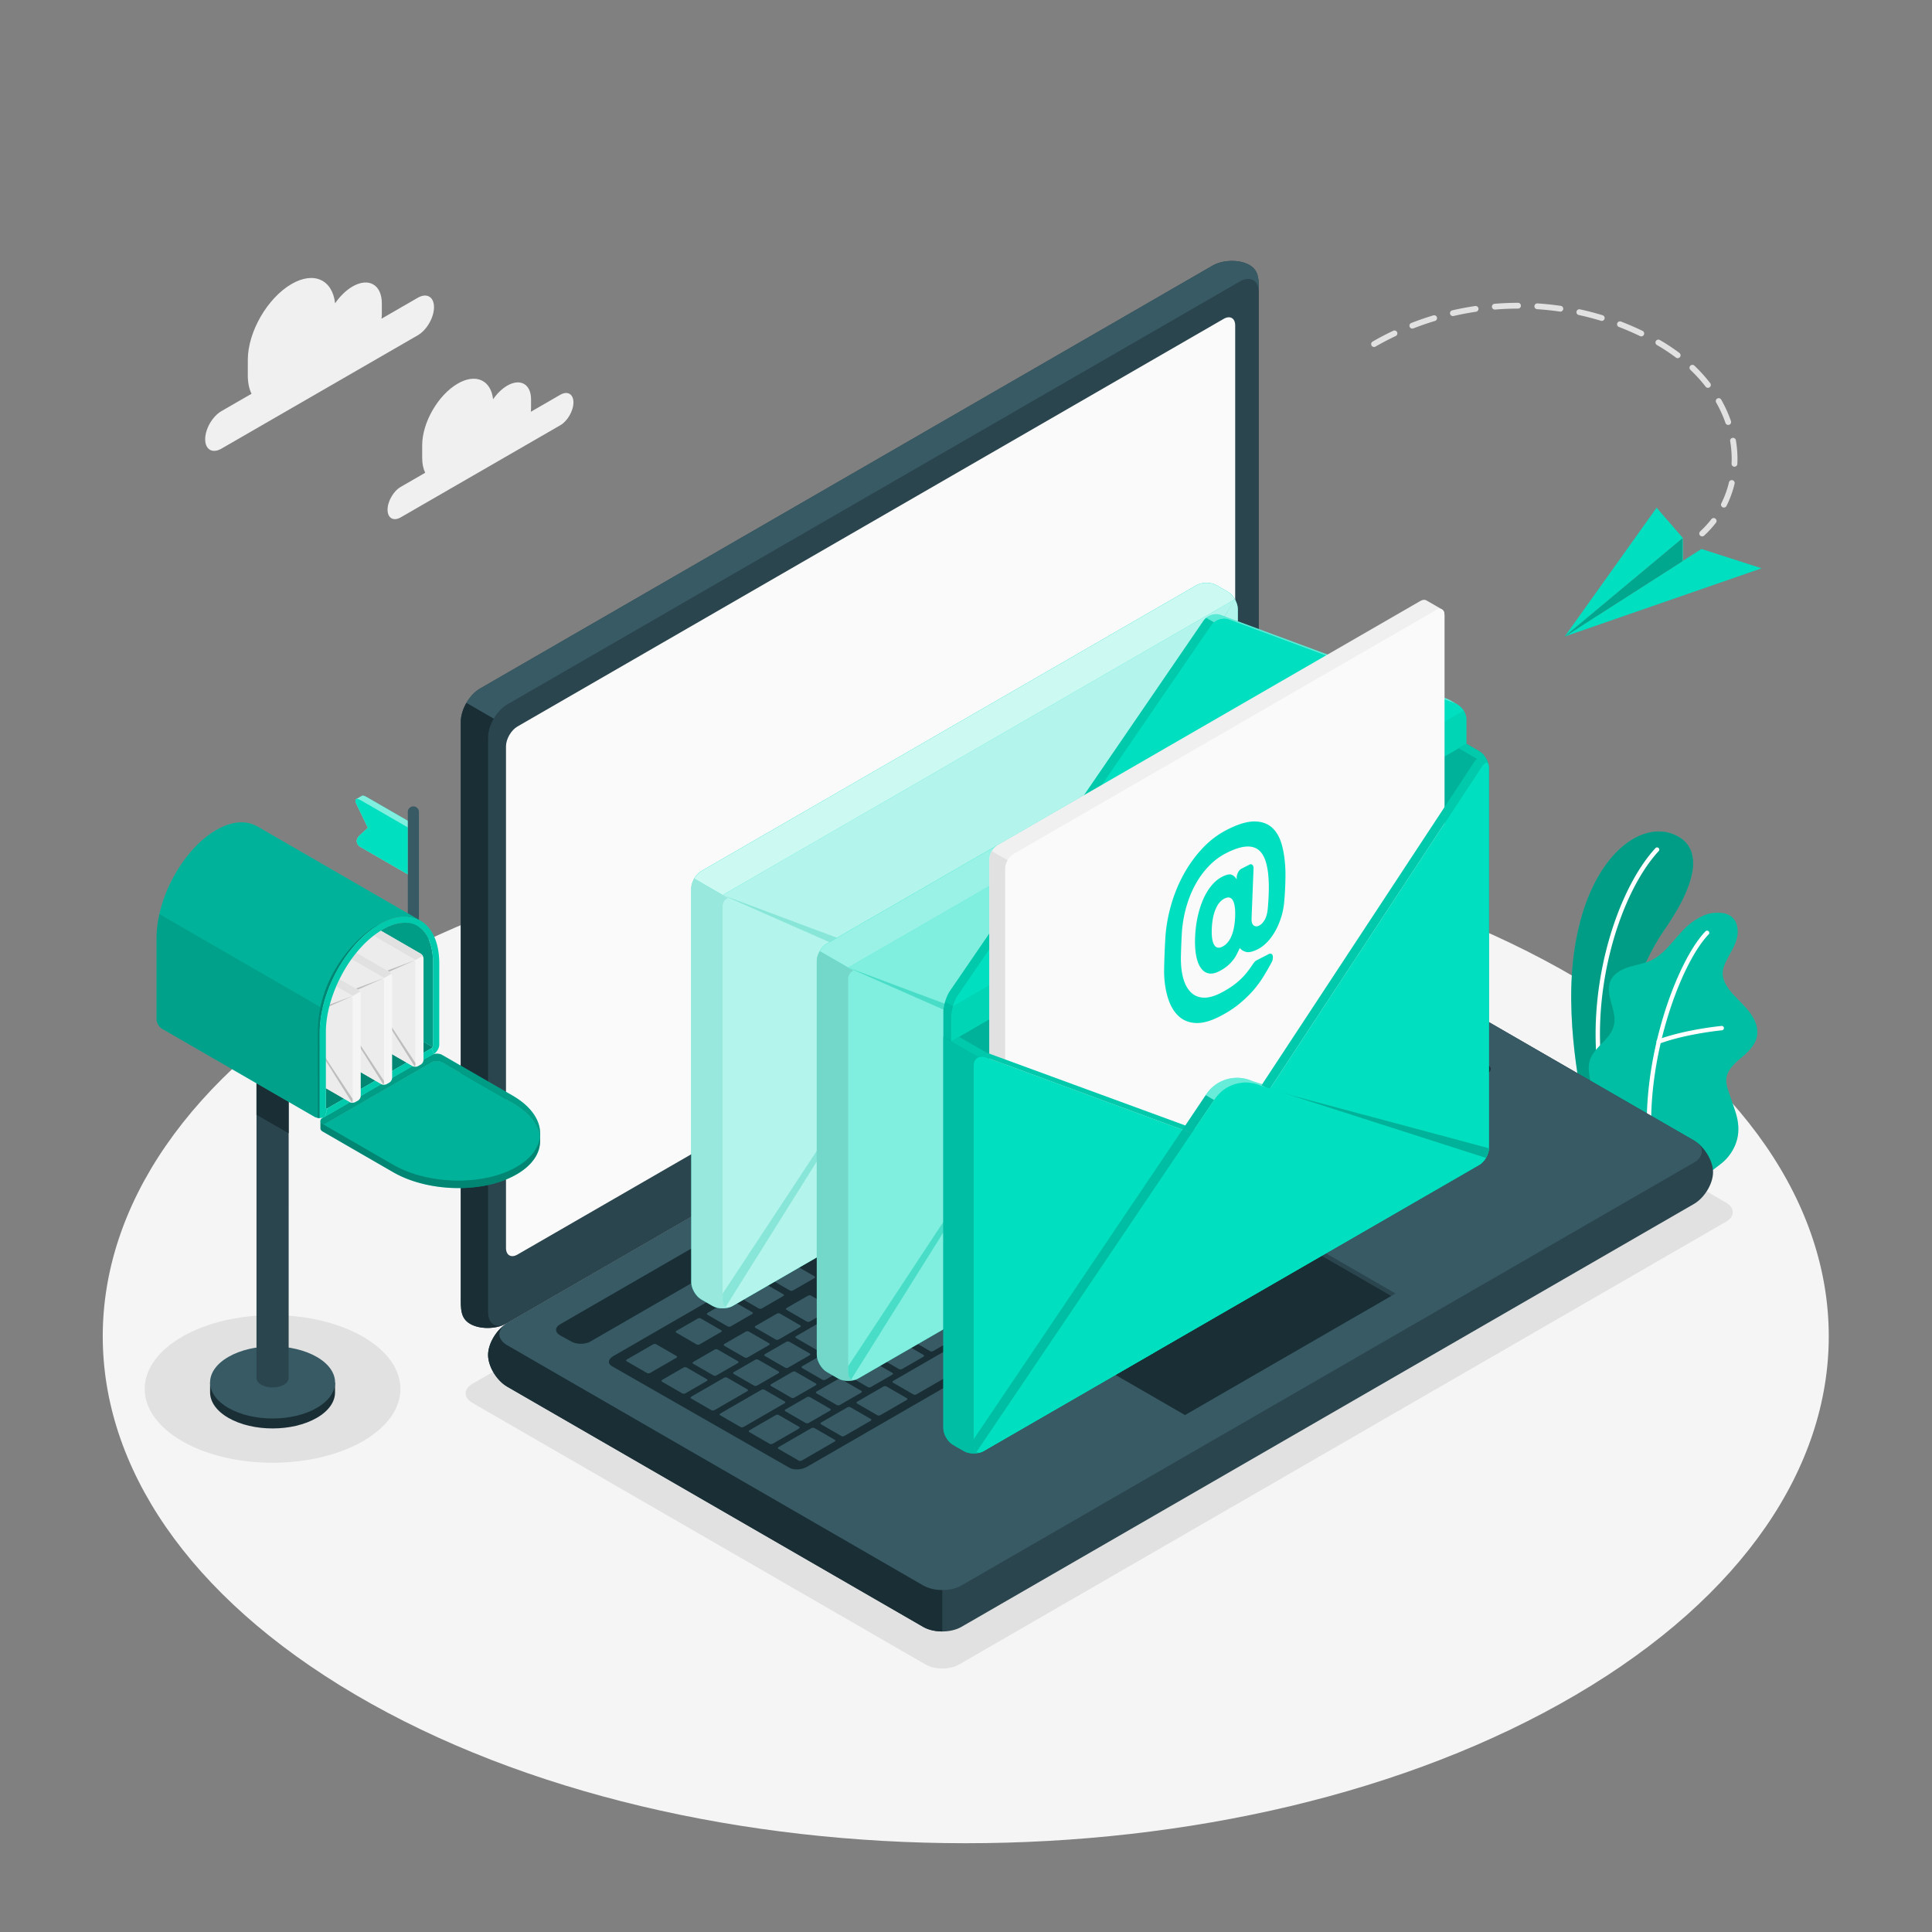 <svg xmlns="http://www.w3.org/2000/svg" width="666.667" height="666.667"><rect width="100%" height="100%" fill="#808080" stroke="none"/><defs><clipPath id="a" clipPathUnits="userSpaceOnUse"><path d="M0 500h500V0H0Z"/></clipPath><clipPath id="b" clipPathUnits="userSpaceOnUse"><path d="M0 500h500V0H0Z"/></clipPath><clipPath id="c" clipPathUnits="userSpaceOnUse"><path d="M0 500h500V0H0Z"/></clipPath><clipPath id="d" clipPathUnits="userSpaceOnUse"><path d="M406.726 284.899h31.567v-76.776h-31.567z"/></clipPath><clipPath id="e" clipPathUnits="userSpaceOnUse"><path d="M411.275 263.859h43.651v-68.19h-43.651z"/></clipPath><clipPath id="f" clipPathUnits="userSpaceOnUse"><path d="M0 500h500V0H0Z"/></clipPath><clipPath id="g" clipPathUnits="userSpaceOnUse"><path d="M0 500h500V0H0Z"/></clipPath><clipPath id="h" clipPathUnits="userSpaceOnUse"><path d="M92.006 294.179h15.057v-20.385H92.006Z"/></clipPath><clipPath id="i" clipPathUnits="userSpaceOnUse"><path d="M84.35 243.765h27.651v-30.587h-27.65Z"/></clipPath><clipPath id="j" clipPathUnits="userSpaceOnUse"><path d="M86.604 261.266h25.514v-32.239H86.604Z"/></clipPath><clipPath id="k" clipPathUnits="userSpaceOnUse"><path d="M82.956 225.415h56.873v-32.841H82.955Z"/></clipPath><clipPath id="l" clipPathUnits="userSpaceOnUse"><path d="M83.842 225.415h55.921v-30.889H83.842Z"/></clipPath><clipPath id="m" clipPathUnits="userSpaceOnUse"><path d="M82.956 227.367h56.872v-21.611H82.956Z"/></clipPath><clipPath id="n" clipPathUnits="userSpaceOnUse"><path d="M84.138 228.789h28.192v-17.75H84.138Z"/></clipPath><clipPath id="o" clipPathUnits="userSpaceOnUse"><path d="M71.868 272.157h35.665v-48.078H71.868Z"/></clipPath><clipPath id="p" clipPathUnits="userSpaceOnUse"><path d="M63.744 267.5h35.664v-48.078H63.744Z"/></clipPath><clipPath id="q" clipPathUnits="userSpaceOnUse"><path d="M55.62 262.844h35.664v-48.078H55.619Z"/></clipPath><clipPath id="r" clipPathUnits="userSpaceOnUse"><path d="M40.526 287.249h68.025v-76.544H40.526Z"/></clipPath><clipPath id="s" clipPathUnits="userSpaceOnUse"><path d="M40.526 263.489H83.5v-52.784H40.526Z"/></clipPath><clipPath id="t" clipPathUnits="userSpaceOnUse"><path d="M82.24 260.855h16v-50.15h-16z"/></clipPath><clipPath id="u" clipPathUnits="userSpaceOnUse"><path d="M82.764 262.852h30.941v-52.143H82.763Z"/></clipPath><clipPath id="v" clipPathUnits="userSpaceOnUse"><path d="M0 500h500V0H0Z"/></clipPath><clipPath id="w" clipPathUnits="userSpaceOnUse"><path d="M178.94 349.24h141.494V161.436H178.94Z"/></clipPath><clipPath id="x" clipPathUnits="userSpaceOnUse"><path d="M179.698 349.241h139.973V268.43H179.698Z"/></clipPath><clipPath id="y" clipPathUnits="userSpaceOnUse"><path d="M178.936 272.682h10.19V161.439h-10.19z"/></clipPath><clipPath id="z" clipPathUnits="userSpaceOnUse"><path d="M178.936 272.682h10.19V161.439h-10.19z"/></clipPath><clipPath id="A" clipPathUnits="userSpaceOnUse"><path d="M187.072 344.989h133.361V161.845H187.072Z"/></clipPath><clipPath id="B" clipPathUnits="userSpaceOnUse"><path d="M187.072 344.989h133.361V161.845H187.072Z"/></clipPath><clipPath id="C" clipPathUnits="userSpaceOnUse"><path d="M211.436 330.459h141.495V142.655H211.436Z"/></clipPath><clipPath id="D" clipPathUnits="userSpaceOnUse"><path d="M212.194 330.46h139.974v-80.811H212.194Z"/></clipPath><clipPath id="E" clipPathUnits="userSpaceOnUse"><path d="M211.432 253.902h10.177V142.658h-10.177z"/></clipPath><clipPath id="F" clipPathUnits="userSpaceOnUse"><path d="M219.569 326.208H352.93V143.064H219.569Z"/></clipPath><clipPath id="G" clipPathUnits="userSpaceOnUse"><path d="M219.569 326.208H352.93V143.064H219.569Z"/></clipPath><clipPath id="H" clipPathUnits="userSpaceOnUse"><path d="M0 500h500V0H0Z"/></clipPath><clipPath id="I" clipPathUnits="userSpaceOnUse"><path d="M244.202 308.752h141.227V123.879H244.202Z"/></clipPath><clipPath id="J" clipPathUnits="userSpaceOnUse"><path d="M244.669 340.198h69.61v-100.53h-69.61z"/></clipPath><clipPath id="K" clipPathUnits="userSpaceOnUse"><path d="M312.239 341.126h65.13v-23.418h-65.13z"/></clipPath><clipPath id="L" clipPathUnits="userSpaceOnUse"><path d="M245.199 242.342h.018v-.041h-.018z"/></clipPath><clipPath id="M" clipPathUnits="userSpaceOnUse"><path d="M244.666 240.846"/></clipPath><clipPath id="N" clipPathUnits="userSpaceOnUse"><path d="M312.242 340.198z"/></clipPath><clipPath id="O" clipPathUnits="userSpaceOnUse"><path d="M245.498 243.012h.048v-.096h-.048z"/></clipPath><clipPath id="P" clipPathUnits="userSpaceOnUse"><path d="M311.561 339.879h.33v-.396h-.33z"/></clipPath><clipPath id="Q" clipPathUnits="userSpaceOnUse"><path d="M246.237 316.182H379.62v-85.618H246.237Z"/></clipPath><clipPath id="R" clipPathUnits="userSpaceOnUse"><path d="M250.969 207.96h58.01v-82.536h-58.01z"/></clipPath><clipPath id="S" clipPathUnits="userSpaceOnUse"><path d="M312.109 221.127h69.94v-19.709h-69.94z"/></clipPath><clipPath id="T" clipPathUnits="userSpaceOnUse"><path d="M308.839 219.21h19.77v-14.3h-19.77z"/></clipPath><clipPath id="U" clipPathUnits="userSpaceOnUse"><path d="M326.569 307.578h58.81V218.1h-58.81z"/></clipPath><clipPath id="V" clipPathUnits="userSpaceOnUse"><path d="M244.202 231.745h11.767V123.879h-11.767z"/></clipPath><clipPath id="W" clipPathUnits="userSpaceOnUse"><path d="M328.616 218.094h56.813v-28.898h-56.813z"/></clipPath><clipPath id="X" clipPathUnits="userSpaceOnUse"><path d="M252.049 216.63h62.24v-92.352h-62.24z"/></clipPath><clipPath id="Y" clipPathUnits="userSpaceOnUse"><path d="M244.199 240.848h2.51v-10.28h-2.51z"/></clipPath><clipPath id="Z" clipPathUnits="userSpaceOnUse"><path d="M246.233 231.734h60.586v-24.043h-60.586z"/></clipPath><clipPath id="aa" clipPathUnits="userSpaceOnUse"><path d="M0 500h500V0H0Z"/></clipPath><clipPath id="ab" clipPathUnits="userSpaceOnUse"><path d="M0 500h500V0H0Z"/></clipPath><clipPath id="ac" clipPathUnits="userSpaceOnUse"><path d="M404.958 360.776h30.576v-25.499h-30.576z"/></clipPath></defs><g clip-path="url(#a)" transform="matrix(1.333 0 0 -1.333 0 666.667)"><path d="M0 0c87.244-51.246 87.244-134.333-.001-185.579-87.244-51.246-228.695-51.246-315.939-.001-87.244 51.247-87.243 134.333.001 185.58C-228.694 51.246-87.243 51.246 0 0" style="fill:#f5f5f5;fill-opacity:1;fill-rule:nonzero;stroke:none" transform="translate(407.97 246.994)"/></g><g clip-path="url(#b)" transform="matrix(1.333 0 0 -1.333 0 666.667)"><path d="M0 0c12.927-7.463 12.927-19.564 0-27.028-12.928-7.463-33.887-7.463-46.813 0-12.928 7.464-12.928 19.564 0 27.028C-33.886 7.463-12.927 7.463 0 0" style="fill:#e1e1e1;fill-opacity:1;fill-rule:nonzero;stroke:none" transform="translate(93.965 154.093)"/><path d="m0 0 117.264-67.702c2.391-1.381 6.268-1.381 8.66 0L324.428 46.904c2.39 1.381 2.39 3.619 0 5l-117.264 67.702c-2.392 1.381-6.269 1.381-8.66 0L0 5c-2.392-1.38-2.392-3.619 0-5" style="fill:#e1e1e1;fill-opacity:1;fill-rule:nonzero;stroke:none" transform="translate(122.336 136.94)"/></g><g clip-path="url(#c)" transform="matrix(1.333 0 0 -1.333 0 666.667)"><path d="m0 0-8.169 4.72s-4.862 20.204-2.925 38.383c2.724 25.559 16.48 36.695 25.946 32.972 6.297-2.476 8.251-9.641-2.335-24.864C6.271 42.229-1.401 23.522 0 0" style="fill:#00dfbf;fill-opacity:1;fill-rule:nonzero;stroke:none" transform="translate(418.276 208.124)"/><g clip-path="url(#d)" opacity=".3"><path d="m0 0-8.169 4.72s-4.862 20.204-2.925 38.383c2.724 25.559 16.48 36.695 25.946 32.972 6.297-2.476 8.251-9.641-2.335-24.864C6.271 42.229-1.401 23.522 0 0" style="fill:#000;fill-opacity:1;fill-rule:nonzero;stroke:none" transform="translate(418.276 208.124)"/></g><path d="M0 0q.039.002.078.009c.308.059.51.355.451.662-4.478 23.575 3.757 50.066 13.955 61.089a.566.566 0 1 1-.833.769C3.268 51.305-5.129 24.382-.584.46A.57.57 0 0 1 0 0" style="fill:#fff;fill-opacity:1;fill-rule:nonzero;stroke:none" transform="translate(414.892 218.049)"/><path d="M0 0c1.29-.657 4.722 2.281 5.679 2.995 1.637 1.223 2.93 2.903 3.751 4.771.954 2.173 1.107 4.459.657 6.787-.234 1.207-.635 2.376-1.033 3.539l-1.175 3.427c-.387 1.127-.778 2.293-.687 3.481.185 2.394 2.211 4.167 4.058 5.701 2.042 1.695 4.146 3.904 3.989 6.767-.12 2.209-1.368 4.202-2.824 5.867C10.958 45 9.257 46.45 7.927 48.218c-.957 1.272-1.73 2.784-1.665 4.376.04.988.401 1.936.829 2.828.917 1.915 2.164 3.69 2.761 5.728.596 2.038.371 4.524-1.265 5.878-1.342 1.111-3.257 1.18-4.987.977-1.602-.187-3.135-.991-4.501-1.844-4.418-2.757-6.741-8.271-11.466-10.459-1.822-.844-3.853-1.111-5.766-1.721s-3.841-1.701-4.648-3.54c-1.592-3.625 1.913-7.818.858-11.634-.933-3.378-4.098-4.812-5.76-7.897-.726-1.35-.833-2.872-.628-4.392.347-2.571.821-4.447 2.204-7.256 1.144-2.321 4.365-6.709 4.365-6.709S-.198.101 0 0" style="fill:#00dfbf;fill-opacity:1;fill-rule:nonzero;stroke:none" transform="translate(439.678 195.764)"/><g clip-path="url(#e)" opacity=".15"><path d="M0 0c1.29-.657 4.722 2.281 5.679 2.995 1.637 1.223 2.93 2.903 3.751 4.771.954 2.173 1.107 4.459.657 6.787-.234 1.207-.635 2.376-1.033 3.539l-1.175 3.427c-.387 1.127-.778 2.293-.687 3.481.185 2.394 2.211 4.167 4.058 5.701 2.042 1.695 4.146 3.904 3.989 6.767-.12 2.209-1.368 4.202-2.824 5.867C10.958 45 9.257 46.45 7.927 48.218c-.957 1.272-1.73 2.784-1.665 4.376.04.988.401 1.936.829 2.828.917 1.915 2.164 3.69 2.761 5.728.596 2.038.371 4.524-1.265 5.878-1.342 1.111-3.257 1.18-4.987.977-1.602-.187-3.135-.991-4.501-1.844-4.418-2.757-6.741-8.271-11.466-10.459-1.822-.844-3.853-1.111-5.766-1.721s-3.841-1.701-4.648-3.54c-1.592-3.625 1.913-7.818.858-11.634-.933-3.378-4.098-4.812-5.76-7.897-.726-1.35-.833-2.872-.628-4.392.347-2.571.821-4.447 2.204-7.256 1.144-2.321 4.365-6.709 4.365-6.709S-.198.101 0 0" style="fill:#000;fill-opacity:1;fill-rule:nonzero;stroke:none" transform="translate(439.678 195.764)"/></g><path d="M0 0h.015c.32.03.548.307.521.618-2.068 22.423 7.268 47.763 14.603 55.358a.57.57 0 0 1-.014.802.57.57 0 0 1-.802-.014C6.841 49.016-2.69 23.252-.594.514A.57.57 0 0 1 0 0" style="fill:#fff;fill-opacity:1;fill-rule:nonzero;stroke:none" transform="translate(427.173 202.282)"/><path d="M0 0a.5.5 0 0 1 .166.034C7.272 2.629 16.25 3.477 16.34 3.485a.57.57 0 0 1 .513.616.55.55 0 0 1-.617.513c-.091-.009-9.212-.869-16.459-3.516A.566.566 0 0 1 0 0" style="fill:#fff;fill-opacity:1;fill-rule:nonzero;stroke:none" transform="translate(429.4 229.93)"/></g><g clip-path="url(#f)" transform="matrix(1.333 0 0 -1.333 0 666.667)"><path d="M0 0c0-2.959 2.215-6.636 4.947-8.213L112.636-70.4c2.732-1.578 7.161-1.578 9.893 0L312.158 39.083c2.732 1.576 4.946 5.254 4.946 8.213s-2.213 6.637-4.946 8.214l-107.689 62.186c-2.732 1.577-7.161 1.577-9.893 0L4.946 8.214C2.214 6.637 0 2.959 0 0" style="fill:#2b454e;fill-opacity:1;fill-rule:nonzero;stroke:none" transform="translate(126.345 149.383)"/><path d="m0 0 107.69-62.187c2.732-1.577 7.161-1.577 9.893 0L307.212 47.296c2.733 1.577 2.733 4.134 0 5.711l-107.689 62.187c-2.731 1.577-7.161 1.577-9.893 0L0 5.711C-2.732 4.134-2.732 1.577 0 0" style="fill:#375a64;fill-opacity:1;fill-rule:nonzero;stroke:none" transform="translate(131.29 151.885)"/><path d="M0 0v-10.704c-1.793 0-3.587.389-4.946 1.177l-107.695 62.19c-2.73 1.576-4.946 5.254-4.946 8.213 0 2.776 1.954 6.18 4.444 7.894-2.216-1.588-2.045-3.919.502-5.393L-4.946 1.187C-3.587.399-1.793 0 0 0" style="fill:#1a2e35;fill-opacity:1;fill-rule:nonzero;stroke:none" transform="translate(243.93 88.506)"/><path d="M0 0c-2.563 1.479-2.423 3.978-2.423 7.132l-.001 148.747c0 3.154 2.215 6.99 4.946 8.567l189.63 109.483c2.731 1.577 7.023 1.656 9.587.176 2.562-1.48 2.424-3.978 2.424-7.132V118.227c0-3.155-2.215-6.991-4.947-8.568L9.586.177C6.854-1.4 2.563-1.479 0 0" style="fill:#2b454e;fill-opacity:1;fill-rule:nonzero;stroke:none" transform="translate(121.705 157.42)"/><path d="M0 0c0 3.148-2.217 4.425-4.948 2.855l-189.634-109.488c-1.365-.789-2.607-2.146-3.493-3.698l-7.059 4.106h-.009c.896 1.552 2.137 2.909 3.503 3.698L-12.016 6.952c2.732 1.578 7.023 1.658 9.586.177S0 3.148 0 0" style="fill:#375a64;fill-opacity:1;fill-rule:nonzero;stroke:none" transform="translate(325.87 424.397)"/><path d="M0 0c-2.73-1.279-6.614-1.256-9.001.126-2.559 1.473-2.422 3.973-2.422 7.126v148.753c0 1.576.548 3.324 1.451 4.866l7.059-4.088v-.011c-.891-1.554-1.451-3.29-1.451-4.866V3.153C-4.364.229-2.456-1.085 0 0" style="fill:#1a2e35;fill-opacity:1;fill-rule:nonzero;stroke:none" transform="translate(130.707 157.298)"/><path d="m0 0 182.827 105.528c1.64.946 2.969.179 2.969-1.714V-26.033c0-1.893-1.329-4.194-2.969-5.14L0-136.699c-1.639-.947-2.968-.179-2.968 1.713V-5.141C-2.968-3.248-1.639-.947 0 0" style="fill:#fafafa;fill-opacity:1;fill-rule:nonzero;stroke:none" transform="translate(133.951 312.061)"/><path d="m0 0 176.018 101.623c1.366.788 3.581.788 4.946-.001l2.931-1.61c1.366-.788 1.366-2.067 0-2.855L7.851-4.45c-1.366-.788-3.58-.788-4.947 0L0-2.855C-1.366-2.067-1.366-.789 0 0" style="fill:#1a2e35;fill-opacity:1;fill-rule:nonzero;stroke:none" transform="translate(144.978 157.305)"/><path d="m0 0 176.016 101.624c1.366.788 3.389.898 4.519.246l45.815-26.452c1.129-.652.938-1.821-.427-2.609L50.112-28.677c-1.366-.788-3.392-.902-4.525-.253L-.421-2.602C-1.555-1.954-1.366-.789 0 0" style="fill:#1a2e35;fill-opacity:1;fill-rule:nonzero;stroke:none" transform="translate(158.784 149.095)"/><path d="M0 0c.208-.12.567-.108.801.027l5.511 3.182c.234.135.255.342.047.462L1.087 6.715c-.208.12-.566.108-.801-.027l-5.511-3.182c-.234-.135-.255-.342-.047-.462Zm65.979 40.327c.209-.12.567-.108.801.027l5.511 3.182c.234.135.255.342.047.462l-1.403.81c-.208.12-.567.108-.801-.027l-5.511-3.182c-.233-.136-.256-.342-.047-.462Zm42.528-14.764 5.511 3.183c.234.135.255.341.047.462l-5.272 3.044c-.208.12-.567.107-.801-.027l-5.512-3.182c-.233-.136-.254-.342-.046-.462l5.272-3.045c.208-.12.566-.107.801.027m-15.343 17.67c.209-.12.566-.108.801.027l5.512 3.182c.233.135.254.342.046.462l-5.272 3.044c-.208.12-.566.108-.801-.027l-5.511-3.182c-.234-.135-.255-.343-.046-.462zm-11.075 6.394c.208-.12.566-.108.801.027l5.51 3.182c.235.136.255.343.047.463l-1.403.81c-.208.12-.566.108-.801-.027L80.732 50.9c-.234-.135-.255-.342-.046-.462ZM57.925 35.676c.208-.12.566-.108.801.028l5.51 3.182c.235.135.255.342.048.462l-1.404.81c-.208.12-.567.108-.8-.027l-5.512-3.182c-.233-.136-.255-.342-.047-.462ZM16.109 9.3c.208-.12.567-.107.801.028l5.511 3.182c.234.135.255.342.047.462l-5.272 3.044c-.208.12-.566.108-.8-.027l-5.511-3.182c-.235-.136-.256-.342-.048-.462ZM8.055 4.65c.208-.12.566-.108.8.028l5.511 3.181c.235.135.256.343.048.463l-5.272 3.043c-.208.12-.567.109-.801-.027L2.829 8.156c-.233-.135-.255-.342-.047-.462Zm34 19.63c.207-.121.566-.109.8.027l5.511 3.182c.234.135.255.342.047.462l-5.272 3.044c-.208.12-.567.108-.8-.027l-5.512-3.182c-.234-.136-.256-.342-.048-.462ZM24.164 13.951c.208-.12.566-.108.801.027l5.511 3.182c.234.135.255.342.047.463l-5.272 3.044c-.208.119-.566.107-.801-.028l-5.511-3.182c-.234-.135-.255-.342-.047-.462ZM50.109 28.93c.207-.12.567-.108.8.028l5.511 3.181c.234.135.256.342.048.463l-5.273 3.044c-.208.12-.566.107-.8-.028l-5.511-3.182c-.234-.135-.256-.342-.047-.462ZM34 19.629c.207-.12.565-.108.8.028l5.512 3.181c.233.136.254.343.046.463l-5.272 3.043c-.208.121-.566.109-.801-.027l-5.511-3.182c-.234-.135-.255-.342-.047-.462Zm40.034 25.348c.208-.12.567-.108.801.027l5.511 3.182c.234.135.255.342.047.462l-1.404.811c-.208.12-.566.107-.801-.028l-5.51-3.182c-.234-.135-.255-.342-.047-.462zM30.079-19.716l5.512 3.182c.233.135.255.342.047.462l-5.273 3.044c-.208.12-.566.108-.801-.028l-5.51-3.181c-.235-.135-.255-.343-.047-.463l5.271-3.044c.209-.12.567-.108.801.028M13.97-29.017l5.511 3.182c.234.135.255.342.047.462l-5.272 3.044c-.207.12-.567.108-.801-.027l-5.511-3.182c-.234-.135-.255-.342-.047-.462l5.273-3.044c.208-.12.566-.108.8.027m8.054 4.65 5.512 3.182c.235.135.255.343.047.462l-5.272 3.045c-.207.12-.567.107-.801-.028l-5.511-3.182c-.233-.134-.255-.341-.047-.462l5.273-3.044c.208-.12.566-.107.799.027m-32.218-18.601 5.511 3.182c.235.135.256.342.048.462l-5.273 3.044c-.208.12-.566.108-.8-.027l-5.511-3.182c-.235-.135-.256-.342-.048-.462l5.273-3.045c.208-.119.566-.108.8.028m16.11 9.301 5.511 3.182c.234.135.255.342.047.462l-5.273 3.044c-.208.12-.565.108-.8-.028L-.11-30.188c-.234-.135-.255-.343-.047-.462l5.272-3.044c.208-.12.567-.109.801.027m-8.055-4.651 5.511 3.183c.234.135.255.341.047.461l-5.272 3.045c-.208.12-.566.108-.801-.028l-5.511-3.182c-.234-.135-.255-.342-.047-.462l5.273-3.044c.208-.12.566-.108.8.027m75.93 44.274c.209-.12.567-.108.801.027l5.512 3.182c.234.135.254.342.046.462l-5.272 3.044c-.208.121-.566.108-.801-.027l-5.511-3.182c-.234-.135-.254-.342-.046-.462ZM38.134-15.066l5.512 3.182c.234.135.254.342.046.462L38.42-8.378c-.208.121-.566.108-.801-.027l-5.511-3.182c-.234-.135-.254-.342-.046-.462l5.272-3.044c.208-.12.565-.108.8.027m46.731 35.677 5.512 3.183c.233.135.255.342.047.461l-5.273 3.044c-.208.121-.566.108-.8-.027l-5.511-3.181c-.235-.136-.256-.342-.048-.463l5.272-3.044c.208-.12.567-.107.801.027m6.732-4.375c.208-.12.566-.108.799.027l5.512 3.182c.235.135.256.342.047.462l-5.272 3.044c-.207.12-.566.108-.8-.027l-5.512-3.182c-.233-.135-.255-.343-.047-.462ZM46.188-10.416l16.111 9.301c.233.136.255.343.047.463l-5.273 3.044c-.208.119-.566.108-.801-.028L40.163-6.937c-.234-.134-.255-.342-.047-.462l5.273-3.043c.208-.121.565-.109.799.026m21.395 29.747 5.511 3.182c.234.135.255.342.048.462l-5.274 3.044c-.207.12-.565.108-.8-.028l-5.51-3.181c-.236-.136-.256-.342-.048-.462l5.272-3.044c.208-.12.567-.109.801.027m32.868 1.583 5.512 3.181c.234.135.256.342.048.463l-5.273 3.043c-.208.12-.566.108-.8-.027l-5.512-3.181c-.234-.136-.255-.343-.047-.463l5.272-3.044c.208-.12.567-.108.8.028M82.41 8.323c-.208.12-.566.107-.801-.028l-5.51-3.182c-.235-.134-.255-.342-.047-.462l5.272-3.044c.207-.12.566-.107.8.028l5.511 3.181c.234.136.256.342.048.463zM53.583-8.321c-.208.12-.566.108-.801-.027l-6.783-3.916c-.233-.135-.255-.342-.047-.462l5.273-3.044c.208-.121.566-.108.8.027l6.784 3.916c.234.135.254.342.046.462zm-85.21-49.196c-.207.121-.566.108-.801-.027l-6.782-3.916c-.235-.136-.255-.342-.047-.462l5.272-3.044c.208-.12.566-.108.8.027l6.783 3.916c.234.135.256.342.048.462zM34.93-19.09c-.208.12-.567.108-.8-.027l-6.783-3.916c-.235-.136-.256-.342-.048-.463l5.273-3.043c.207-.121.566-.108.8.026l6.783 3.917c.235.135.255.342.047.462zM-22.3-52.132c-.208.12-.567.108-.801-.027l-6.783-3.916c-.234-.135-.255-.342-.047-.463l5.272-3.044c.208-.12.567-.107.801.028l6.783 3.916c.233.135.255.342.047.462zm47.904 27.657c-.208.121-.567.108-.801-.027l-45.36-26.189c-.235-.135-.256-.342-.048-.462l5.273-3.044c.207-.12.566-.108.8.027l45.361 26.189c.233.135.255.342.047.462zM64.605-1.957c-.208.12-.566.107-.8-.027L55.326-6.88c-.234-.135-.255-.342-.048-.462l5.273-3.044c.208-.12.566-.107.801.028l8.478 4.895c.234.135.256.341.048.462zM44.257-13.706c-.208.121-.568.108-.801-.027l-6.783-3.916c-.235-.135-.255-.342-.047-.462l5.272-3.044c.208-.12.567-.108.801.028l6.782 3.916c.235.134.256.342.048.461zm85.395 43.215-12.805 7.393c-.208.12-.566.108-.8-.027l-5.512-3.182c-.233-.135-.255-.342-.047-.462l12.805-7.393c.208-.12.566-.108.8.027l5.511 3.182c.235.135.255.343.048.462m-13.328-1.606c-.208.12-.566.108-.8-.027l-5.511-3.182c-.234-.135-.255-.342-.047-.462l5.272-3.044c.208-.12.567-.108.8.027l5.512 3.182c.234.135.255.342.048.462zM74.355 3.672c-.208.12-.566.108-.8-.027L68.044.463c-.234-.135-.256-.342-.047-.462l5.272-3.044c.208-.12.566-.108.8.027L79.58.166c.234.135.256.342.048.462zm-92.604-51.29 5.512 3.181c.234.136.255.343.047.463l-5.272 3.044c-.208.12-.567.108-.801-.028l-5.511-3.182c-.234-.134-.255-.341-.047-.462l5.272-3.044c.208-.12.567-.107.8.028M90.465 12.973c-.208.12-.567.108-.801-.028l-5.511-3.181c-.234-.136-.255-.342-.047-.462l5.272-3.045c.209-.119.566-.107.801.028l5.511 3.182c.234.135.255.342.047.462zm17.805 10.28c-.208.12-.566.108-.801-.027l-13.565-7.832c-.234-.136-.256-.343-.048-.463l5.273-3.044c.208-.12.566-.108.801.028l13.565 7.832c.234.135.256.341.047.461zM-55.337-31.949c.208-.12.566-.108.8.027l5.512 3.182c.234.135.255.343.047.462l-5.272 3.044c-.208.121-.567.108-.801-.027l-5.511-3.182c-.234-.135-.255-.342-.047-.462zm8.055 4.65c.208-.12.566-.107.801.028l5.51 3.181c.235.136.256.342.048.463l-5.272 3.044c-.209.12-.567.107-.801-.027l-5.511-3.182c-.235-.136-.255-.342-.048-.462zm6.329-35.602c-.209.12-.567.108-.801-.028l-8.478-4.895c-.235-.134-.256-.342-.048-.462l5.273-3.044c.208-.12.566-.108.8.028l8.479 4.894c.234.136.255.343.047.463zm5.23 42.276c.208-.12.567-.108.801.028l5.51 3.181c.235.135.256.342.048.462l-5.272 3.044c-.208.12-.567.108-.801-.027l-5.511-3.182c-.235-.135-.255-.342-.047-.462zm16.11 9.301c.208-.12.566-.109.8.027l5.511 3.182c.234.135.256.342.047.462l-5.272 3.044c-.208.12-.566.108-.801-.027l-5.51-3.182c-.235-.135-.256-.342-.048-.462zm-43.779-25.275c.208-.12.567-.109.801.027l5.511 3.182c.234.135.256.342.048.462l-5.273 3.044c-.208.12-.567.108-.8-.028l-5.512-3.181c-.234-.136-.255-.343-.047-.463zm35.724 20.624c.208-.12.566-.108.8.028l5.512 3.182c.234.135.254.342.046.462l-5.272 3.044c-.208.12-.566.108-.8-.028l-5.511-3.181c-.234-.136-.255-.342-.048-.463zm16.109 9.301c.208-.12.566-.108.8.027l5.511 3.183c.234.134.256.341.048.461L-10.472.041c-.208.121-.567.108-.801-.027l-5.511-3.181c-.234-.136-.256-.343-.048-.463zm-33.35-55.902-5.273 3.044c-.207.12-.566.109-.799-.027l-6.784-3.916c-.234-.135-.255-.343-.047-.462l5.272-3.044c.208-.121.567-.108.801.027l6.783 3.916c.234.135.255.342.047.462m-3.716 6.552-5.272 3.044c-.209.12-.567.107-.801-.028l-10.599-6.118c-.234-.136-.255-.343-.047-.463l5.272-3.044c.208-.12.567-.108.801.028l10.598 6.118c.235.136.256.342.048.463M-71.446-41.25c.208-.12.567-.107.8.027l5.511 3.183c.235.135.256.341.048.461l-5.273 3.045c-.207.12-.566.107-.801-.028l-5.51-3.181c-.234-.136-.256-.342-.048-.463zm-5.2-3.002-5.272 3.044c-.209.12-.567.108-.801-.027l-6.783-3.916c-.234-.136-.256-.343-.047-.463l5.272-3.044c.208-.12.567-.107.8.028l6.784 3.916c.234.134.255.342.047.462m18.369-8.647-5.273 3.043c-.207.12-.566.108-.8-.027l-8.479-4.895c-.234-.135-.255-.342-.047-.462l5.272-3.044c.208-.12.566-.108.801.027l8.478 4.895c.235.136.256.342.048.463m-10.499 2.635-5.273 3.044c-.208.12-.567.108-.801-.028l-5.511-3.181c-.234-.135-.255-.342-.047-.463l5.272-3.044c.209-.12.567-.107.801.028l5.511 3.181c.234.136.255.343.048.463m42.473-2.005 5.511 3.182c.234.135.255.342.047.462l-5.272 3.044c-.208.121-.566.108-.801-.027l-5.511-3.182c-.234-.135-.255-.342-.047-.462l5.272-3.044c.208-.12.566-.108.801.027m10.281 30.289-5.511-3.183c-.234-.135-.256-.341-.048-.462l5.273-3.044c.207-.12.566-.107.8.027l5.511 3.183c.235.135.256.342.048.461l-5.273 3.044c-.207.121-.566.108-.8-.026m-8.054-4.651-5.511-3.182c-.235-.135-.256-.342-.048-.462l5.273-3.044c.207-.12.566-.108.8.027l5.511 3.182c.234.135.256.342.047.463l-5.272 3.043c-.208.12-.567.108-.8-.027M8.142-8.029l-5.511-3.182c-.235-.136-.255-.342-.047-.462l5.271-3.045c.208-.12.567-.107.801.028l5.512 3.182c.234.135.255.341.047.462L8.942-8.002c-.208.12-.566.107-.8-.027M-7.967-17.33l-5.512-3.182c-.233-.135-.255-.342-.047-.462l5.272-3.044c.209-.12.567-.108.801.027l5.511 3.181c.234.136.256.343.047.463l-5.272 3.044c-.208.12-.566.108-.8-.027m8.054 4.65-5.511-3.182c-.234-.135-.255-.342-.047-.462l5.272-3.044c.209-.12.566-.108.801.028l5.51 3.181c.235.135.256.343.048.463L.888-12.653c-.208.12-.567.109-.801-.027m-32.218-18.601-5.511-3.182c-.234-.135-.256-.342-.048-.462l5.273-3.045c.208-.12.566-.107.8.028l5.512 3.182c.233.135.254.342.046.462l-5.272 3.044c-.208.12-.566.108-.8-.027m-8.055-4.651-5.511-3.181c-.234-.136-.255-.343-.048-.463l5.273-3.044c.208-.12.566-.108.801.028l5.511 3.181c.234.136.255.343.047.463l-5.273 3.044c-.207.119-.566.108-.8-.028m26.275-.485 5.512 3.182c.234.135.255.342.047.463l-5.273 3.043c-.207.121-.566.108-.8-.027l-5.511-3.182c-.234-.135-.256-.342-.047-.461l5.272-3.045c.208-.12.566-.108.8.027m-8.054-4.65 5.511 3.182c.234.135.255.342.047.462l-5.272 3.044c-.208.12-.567.108-.801-.027l-5.511-3.182c-.234-.135-.256-.342-.047-.462l5.273-3.044c.207-.12.566-.108.8.027m-8.055-4.65 5.511 3.182c.234.135.256.342.048.462l-5.273 3.044c-.208.12-.566.108-.801-.028l-5.511-3.181c-.233-.136-.255-.343-.047-.463l5.273-3.043c.208-.12.566-.109.8.027m-18.221 5.135-5.511-3.182c-.234-.135-.255-.342-.047-.462l5.272-3.044c.209-.12.567-.108.801.027l5.511 3.182c.234.135.255.342.047.462l-5.272 3.044c-.208.12-.566.108-.801-.027m9.366-9.813c.208-.12.566-.108.8.027l5.512 3.182c.233.136.255.342.047.462l-5.273 3.044c-.208.12-.566.108-.8-.027l-5.511-3.182c-.234-.135-.255-.342-.047-.462zM24.251 1.271 18.74-1.911c-.234-.135-.255-.341-.047-.462l5.273-3.044c.208-.12.565-.108.8.027l5.511 3.182c.235.136.255.343.047.462l-5.272 3.044c-.208.121-.567.108-.801-.027m67.868 23.964c.208-.12.567-.108.801.027l5.512 3.182c.233.135.255.342.047.462l-5.273 3.044c-.208.12-.566.108-.801-.027l-5.51-3.182c-.235-.135-.256-.343-.048-.462ZM16.197-3.379l-5.511-3.182c-.235-.135-.255-.342-.047-.462l5.271-3.044c.209-.12.568-.108.801.027l5.512 3.182c.234.135.255.342.047.462l-5.273 3.044c-.208.121-.566.108-.8-.027m60.621 35-5.51-3.182c-.235-.135-.256-.342-.048-.462l5.273-3.044c.208-.12.567-.108.8.027l5.512 3.182c.233.136.255.342.047.462l-5.273 3.044c-.208.12-.566.108-.801-.027m18.606 10.307 12.805-7.393c.208-.12.566-.107.8.028l5.511 3.181c.234.135.256.342.048.463L101.783 45.6c-.208.119-.566.107-.801-.028l-5.51-3.181c-.235-.136-.256-.343-.048-.463m-1.695-.979c-.208.12-.567.108-.801-.027l-5.511-3.182c-.234-.136-.256-.343-.047-.462l5.273-3.044c.207-.12.566-.108.799.027l5.511 3.181c.235.136.256.343.048.463zM85.388 29.61l5.511 3.183c.234.135.255.341.047.461l-5.272 3.045c-.208.12-.567.107-.8-.028l-5.512-3.181c-.234-.136-.256-.342-.048-.463l5.274-3.044c.207-.12.566-.107.8.027m15.587.303 5.51 3.181c.235.135.256.343.048.463L101.26 36.6c-.208.12-.566.108-.8-.027l-5.511-3.182c-.234-.135-.256-.342-.048-.462l5.273-3.044c.208-.12.566-.108.801.028M2.199-27.116l5.511 3.182c.234.135.255.342.047.462l-5.273 3.044c-.208.12-.565.108-.799-.027l-5.512-3.182c-.234-.135-.255-.342-.047-.462l5.272-3.044c.208-.12.567-.108.801.027m83.997 72.414c-.208.119-.566.108-.8-.027l-5.511-3.182c-.234-.136-.255-.342-.047-.463l5.272-3.043c.207-.121.567-.108.8.026l5.511 3.183c.234.135.256.341.048.461zM32.82-.739l5.512 3.181c.234.136.255.343.047.463l-5.273 3.044c-.208.12-.566.108-.8-.027L26.795 2.74c-.234-.136-.255-.342-.048-.462L32.02-.767c.209-.12.567-.107.8.028M77.341 40.62l-5.511-3.182c-.233-.135-.255-.342-.048-.462l5.274-3.044c.207-.12.566-.108.799.027l5.512 3.182c.234.135.255.342.047.463l-5.272 3.043c-.208.12-.566.108-.801-.027M59.536 30.34l-5.511-3.182c-.234-.135-.255-.342-.047-.462l5.272-3.044c.208-.12.566-.108.801.028l5.511 3.181c.234.136.255.343.047.463l-5.272 3.044c-.208.12-.566.107-.801-.028m9.751 5.63-5.512-3.182c-.234-.135-.254-.342-.047-.462l5.273-3.044c.208-.12.566-.108.801.027l5.511 3.182c.234.135.254.342.046.462l-5.272 3.044c-.208.12-.566.107-.8-.027M-5.856-31.767l5.511 3.183c.235.135.255.342.048.461l-5.273 3.045c-.208.12-.566.107-.8-.027l-5.511-3.182c-.235-.136-.256-.342-.048-.463l5.273-3.043c.208-.121.566-.108.8.026m-36.775 3.121-5.511-3.182c-.234-.135-.255-.342-.047-.462l5.272-3.044c.208-.121.566-.108.8.027l5.512 3.182c.234.135.255.342.047.462l-5.272 3.044c-.209.12-.566.108-.801-.027m8.055 4.65-5.511-3.182c-.234-.134-.256-.342-.048-.461l5.273-3.045c.208-.12.566-.108.8.028l5.512 3.181c.233.136.255.343.047.463l-5.272 3.044c-.208.12-.567.107-.801-.028m8.055 4.651-5.511-3.182c-.235-.135-.257-.342-.048-.462l5.273-3.044c.207-.12.566-.109.8.027l5.511 3.182c.234.135.256.342.047.462l-5.272 3.044c-.208.12-.567.109-.8-.027m16.108 9.301-5.51-3.183c-.235-.134-.256-.341-.048-.461l5.273-3.044c.208-.121.566-.109.8.027l5.511 3.182c.235.135.256.342.048.462l-5.272 3.044c-.209.12-.567.108-.802-.027m-40.273-23.252-5.511-3.183c-.234-.134-.255-.341-.047-.461l5.272-3.044c.208-.12.567-.109.801.027l5.511 3.182c.234.135.255.342.047.462l-5.272 3.044c-.208.12-.566.108-.801-.027m32.219 18.601-5.511-3.181c-.234-.136-.255-.343-.047-.463l5.272-3.044c.208-.12.566-.108.8.027l5.512 3.183c.234.134.255.341.047.461l-5.273 3.045c-.208.12-.566.107-.8-.028M-58.74-37.947l-5.511-3.181c-.235-.136-.255-.343-.047-.463l5.272-3.044c.208-.12.566-.108.8.028l5.511 3.182c.235.134.256.342.048.462l-5.272 3.044c-.208.12-.567.107-.801-.028m15.527-23.65c.208-.12.567-.108.8.027l5.512 3.183c.234.135.255.341.047.462l-5.272 3.044c-.209.12-.567.108-.801-.028l-5.511-3.182c-.234-.135-.255-.342-.047-.462zm8.855 4.678 5.511 3.182c.234.135.256.342.048.462l-5.273 3.045c-.208.119-.566.107-.801-.029l-5.511-3.181c-.233-.135-.255-.343-.047-.462l5.273-3.044c.208-.12.566-.109.8.027m-22.224 4.999c.208-.121.567-.108.801.026l5.511 3.183c.234.135.255.342.047.461l-5.272 3.045c-.208.12-.566.107-.8-.027l-5.511-3.182c-.235-.136-.256-.342-.048-.462zm-10.213 9.323-5.511-3.182c-.234-.135-.256-.342-.047-.462l5.272-3.044c.208-.12.566-.108.801.027l5.511 3.182c.234.135.255.342.047.462l-5.273 3.044c-.208.12-.566.108-.8-.027m19.865-12.448c.208-.121.567-.108.801.027l5.511 3.182c.234.135.255.342.047.462l-5.272 3.044c-.208.12-.567.108-.801-.027l-5.511-3.182c-.234-.135-.255-.342-.047-.462zM-2.357-5.394l-5.512-3.182c-.234-.135-.255-.342-.047-.462l5.272-3.045c.208-.12.567-.107.801.028l5.511 3.182c.234.135.255.342.048.462l-5.273 3.044c-.208.12-.567.108-.8-.027m8.054 4.65L.186-3.926c-.234-.135-.255-.342-.047-.462l5.272-3.044c.208-.12.567-.108.801.028l5.511 3.181c.234.136.255.342.047.462L6.498-.716c-.208.12-.566.107-.801-.028m36.776-3.12 12.294 7.098c.233.136.254.342.046.462l-12.804 7.393c-.208.12-.567.107-.8-.027L34.85 7.39c-.235-.135-.255-.342-.048-.462l6.779-3.914c.208-.12.187-.327-.048-.462L36.446-.385c-.233-.135-.255-.343-.047-.462l5.273-3.044c.208-.121.566-.108.801.027m9.001 13.894 5.51 3.182c.235.135.255.342.048.462l-5.273 3.044c-.207.12-.566.108-.8-.027l-5.511-3.182c-.234-.135-.256-.342-.048-.462l5.273-3.044c.208-.121.566-.108.801.027m-41.22-32.495 5.511 3.181c.234.136.255.343.047.463l-5.273 3.044c-.208.119-.565.108-.8-.028l-5.51-3.182c-.235-.135-.256-.342-.048-.462l5.272-3.044c.208-.12.567-.108.801.028m8.055 4.65 5.51 3.182c.235.135.255.341.047.462l-5.271 3.044c-.208.12-.567.108-.801-.027l-5.512-3.182c-.234-.136-.255-.342-.047-.462l5.273-3.044c.208-.12.566-.108.801.027m8.054 4.65 5.511 3.182c.234.135.255.342.047.462l-5.272 3.044c-.208.12-.566.108-.8-.027l-5.512-3.182c-.233-.135-.255-.342-.047-.462l5.272-3.044c.209-.12.567-.108.801.027m8.055 4.65 5.511 3.182c.233.136.256.343.047.462l-5.272 3.045c-.209.12-.567.107-.801-.028l-5.51-3.181c-.235-.135-.256-.342-.048-.463l5.272-3.044c.208-.12.567-.107.801.027M13.752 3.907 8.24.725C8.007.59 7.985.383 8.193.263l5.273-3.044c.208-.12.566-.108.801.027l5.51 3.182c.235.135.256.342.047.462l-5.271 3.044c-.208.12-.567.108-.801-.027m8.055 4.65-5.511-3.182c-.234-.135-.256-.342-.048-.462l5.273-3.044c.208-.12.566-.108.8.027l5.511 3.182c.234.135.255.342.047.462l-5.272 3.044c-.208.121-.567.108-.8-.027m21.62 12.483-5.512-3.183c-.233-.134-.255-.341-.047-.461l5.274-3.044c.207-.121.565-.108.799.027l5.511 3.182c.235.135.256.342.048.462l-5.272 3.043c-.208.121-.567.109-.801-.026m-9.75-5.63-9.327-5.385c-.234-.134-.255-.342-.047-.462l5.272-3.043c.208-.121.567-.108.801.027l9.326 5.384c.235.135.256.342.047.463l-5.271 3.044c-.209.12-.568.107-.801-.028m17.804 10.28-5.511-3.182c-.234-.135-.255-.342-.047-.462l5.272-3.045c.208-.119.567-.107.801.028l5.511 3.182c.234.135.256.342.048.462l-5.273 3.044c-.208.12-.566.108-.801-.027m8.047-11.009 5.511 3.181c.234.136.255.343.048.463l-5.273 3.044c-.209.12-.567.107-.8-.028l-5.512-3.182c-.234-.135-.255-.342-.047-.462l5.273-3.044c.208-.12.566-.108.8.028" style="fill:#375a64;fill-opacity:1;fill-rule:nonzero;stroke:none" transform="translate(251.776 193.355)"/><path d="m0 0 1.13-.651 30.014-17.326L84.52 12.84l1.111.634-31.144 17.977Z" style="fill:#2b454e;fill-opacity:1;fill-rule:nonzero;stroke:none" transform="translate(275.613 151.814)"/><path d="m0 0 30.014-17.326L83.39 13.492 53.357 30.818Z" style="fill:#1a2e35;fill-opacity:1;fill-rule:nonzero;stroke:none" transform="translate(276.743 151.162)"/></g><g clip-path="url(#g)" transform="matrix(1.333 0 0 -1.333 0 666.667)"><path d="m0 0-12.229 7.06c-.543.314-.94.393-1.154.268-.256-.15-1.275-.739-1.49-.861-.259-.148-.255-.591.074-1.271l2.975-6.159L-14.044-3c-1.018-.934-.873-2.25.323-2.941l12.228-7.06L0-12.138z" style="fill:#00dfbf;fill-opacity:1;fill-rule:nonzero;stroke:none" transform="translate(107.063 286.795)"/><g clip-path="url(#h)" opacity=".5"><path d="m0 0-12.229 7.06c-.543.314-.94.393-1.154.268-.256-.15-1.275-.739-1.49-.861-.259-.148-.255-.591.074-1.271l2.975-6.159L-14.044-3c-1.018-.934-.873-2.25.323-2.941l12.228-7.06L0-12.138z" style="fill:#fff;fill-opacity:1;fill-rule:nonzero;stroke:none" transform="translate(107.063 286.795)"/></g><path d="M0 0c-1.196.69-1.678.242-1.078-1.001L1.897-7.16l-2.22-2.038c-1.018-.933-.873-2.25.323-2.94l12.229-7.06V-7.06Z" style="fill:#00dfbf;fill-opacity:1;fill-rule:nonzero;stroke:none" transform="translate(93.342 292.992)"/><path d="M0 0c-.794 0-1.437.643-1.437 1.437v40.62a1.437 1.437 0 1 0 2.874 0V1.437C1.437.643.793 0 0 0" style="fill:#375a64;fill-opacity:1;fill-rule:nonzero;stroke:none" transform="translate(107.007 247.89)"/><path d="M0 0v2.538h.626c.729 1.477 2.095 2.872 4.11 4.035 6.319 3.648 16.562 3.648 22.88 0 2.015-1.163 3.381-2.558 4.11-4.035h.619V.081c.051-2.428-1.52-4.865-4.729-6.718-6.318-3.648-16.561-3.648-22.88 0C1.563-4.805-.014-2.401 0 0" style="fill:#1a2e35;fill-opacity:1;fill-rule:nonzero;stroke:none" transform="translate(54.385 139.727)"/><path d="M0 0c-6.318 3.648-16.562 3.648-22.88 0s-6.318-9.562 0-13.209 16.562-3.648 22.88 0C6.318-9.562 6.318-3.647 0 0" style="fill:#375a64;fill-opacity:1;fill-rule:nonzero;stroke:none" transform="translate(82.001 148.87)"/><path d="m0 0-.003-86.853c0-.615-.407-1.23-1.22-1.7-1.626-.939-4.262-.939-5.888 0-.813.47-1.22 1.085-1.22 1.7L-8.328 0Z" style="fill:#2b454e;fill-opacity:1;fill-rule:nonzero;stroke:none" transform="translate(74.728 230.225)"/><path d="M0 0v-8.17l8.329-4.797.002 8.149z" style="fill:#1a2e35;fill-opacity:1;fill-rule:nonzero;stroke:none" transform="translate(66.397 219.72)"/><path d="m0 0 15.4-8.9c-.08-.12-.19-.24-.3-.31l-26.94-15.55c-.23-.13-.41-.03-.41.24v19.41c0 3.38.78 7.14 2.25 10.88z" style="fill:#00dfbf;fill-opacity:1;fill-rule:nonzero;stroke:none" transform="translate(96.6 237.995)"/><g clip-path="url(#i)" opacity=".4"><path d="m0 0 15.4-8.9c-.08-.12-.19-.24-.3-.31l-26.94-15.55c-.23-.13-.41-.03-.41.24v19.41c0 3.38.78 7.14 2.25 10.88z" style="fill:#000;fill-opacity:1;fill-rule:nonzero;stroke:none" transform="translate(96.6 237.995)"/></g><path d="M0 0v-21.72L-25.514-6.986q.04.107.083.213C-22.695.061-18.083 5.856-13.083 8.732c2.05 1.187 3.992 1.787 5.77 1.787C-2.803 10.519 0 6.488 0 0" style="fill:#00dfbf;fill-opacity:1;fill-rule:nonzero;stroke:none" transform="translate(112.118 250.747)"/><g clip-path="url(#j)" opacity=".3"><path d="M0 0v-21.72L-25.514-6.986q.04.107.083.213C-22.695.061-18.083 5.856-13.083 8.732c2.05 1.187 3.992 1.787 5.77 1.787C-2.803 10.519 0 6.488 0 0" style="fill:#000;fill-opacity:1;fill-rule:nonzero;stroke:none" transform="translate(112.118 250.747)"/></g><path d="m0 0-.001 1.94h-.184v-.277a8.4 8.4 0 0 1-.506 1.57c-1.018 2.377-3.164 4.656-6.44 6.548l-18.232 10.526c-.759.438-1.987.438-2.749 0L-55.987 4.214c-.294.263-.616.522-.886.976V3.235c0-.287.19-.573.569-.793l18.232-10.525c4.878-2.818 11.259-4.202 17.438-4.12 5.349.07 10.548 1.238 14.509 3.53C-2.026-6.317-.006-3.191-.006 0z" style="fill:#00dfbf;fill-opacity:1;fill-rule:nonzero;stroke:none" transform="translate(139.829 204.78)"/><g clip-path="url(#k)" opacity=".4"><path d="m0 0-.001 1.94h-.184v-.277a8.4 8.4 0 0 1-.506 1.57c-1.018 2.377-3.164 4.656-6.44 6.548l-18.232 10.526c-.759.438-1.987.438-2.749 0L-55.987 4.214c-.294.263-.616.522-.886.976V3.235c0-.287.19-.573.569-.793l18.232-10.525c4.878-2.818 11.259-4.202 17.438-4.12 5.349.07 10.548 1.238 14.509 3.53C-2.026-6.317-.006-3.191-.006 0z" style="fill:#000;fill-opacity:1;fill-rule:nonzero;stroke:none" transform="translate(139.829 204.78)"/></g><path d="M0 0c-1.019 2.377-3.165 4.656-6.44 6.548l-18.232 10.526c-.759.438-1.987.438-2.749 0L-55.296.981l17.915-10.345c4.878-2.818 11.258-4.202 17.438-4.119 5.349.072 10.548 1.24 14.509 3.529C-1.755-7.837.254-5.104.625-2.257A8.1 8.1 0 0 1 0 0" style="fill:#00dfbf;fill-opacity:1;fill-rule:nonzero;stroke:none" transform="translate(139.138 208.013)"/><g clip-path="url(#l)" opacity=".2"><path d="M0 0c-1.019 2.377-3.165 4.656-6.44 6.548l-18.232 10.526c-.759.438-1.987.438-2.749 0L-55.296.981l17.915-10.345c4.878-2.818 11.258-4.202 17.438-4.119 5.349.072 10.548 1.24 14.509 3.529C-1.755-7.837.254-5.104.625-2.257A8.1 8.1 0 0 1 0 0" style="fill:#000;fill-opacity:1;fill-rule:nonzero;stroke:none" transform="translate(139.138 208.013)"/></g><path d="M0 0a8.2 8.2 0 0 1-.625 2.257c-1.019 2.377-3.165 4.656-6.44 6.548l-18.232 10.526c-.759.438-1.988.438-2.749 0L-55.921 3.238l-.318.18c-.759.438-.759 1.149 0 1.588l28.193 16.276c.761.438 1.99.438 2.749 0l18.232-10.525c3.275-1.892 5.421-4.171 6.44-6.548a8.3 8.3 0 0 0 .644-2.397A7.5 7.5 0 0 0 0 0" style="fill:#00dfbf;fill-opacity:1;fill-rule:nonzero;stroke:none" transform="translate(139.763 205.756)"/><g clip-path="url(#m)" opacity=".3"><path d="M0 0a8.2 8.2 0 0 1-.625 2.257c-1.019 2.377-3.165 4.656-6.44 6.548l-18.232 10.526c-.759.438-1.988.438-2.749 0L-55.921 3.238l-.318.18c-.759.438-.759 1.149 0 1.588l28.193 16.276c.761.438 1.99.438 2.749 0l18.232-10.525c3.275-1.892 5.421-4.171 6.44-6.548a8.3 8.3 0 0 0 .644-2.397A7.5 7.5 0 0 0 0 0" style="fill:#000;fill-opacity:1;fill-rule:nonzero;stroke:none" transform="translate(139.763 205.756)"/></g><path d="m0 0 28.192 16.277-.625 1.473L.625 2.193Z" style="fill:#00dfbf;fill-opacity:1;fill-rule:nonzero;stroke:none" transform="translate(84.138 211.04)"/><g clip-path="url(#n)" opacity=".1"><path d="m0 0 28.192 16.277-.625 1.473L.625 2.193Z" style="fill:#000;fill-opacity:1;fill-rule:nonzero;stroke:none" transform="translate(84.138 211.04)"/></g><path d="M0 0c0 .428-.3.948-.671 1.162l-34.325 19.817c-.37.214-.971.214-1.341 0l-.757-.436c-.37-.214-.671-.734-.671-1.162V-6.93c0-.425.302-.948.671-1.162l34.325-19.817c.369-.213.973-.213 1.342 0l.756.437c.369.213.671.736.671 1.161Z" style="fill:#f5f5f5;fill-opacity:1;fill-rule:nonzero;stroke:none" transform="translate(109.633 252.042)"/><path d="m0 0-1.904-1.098-35.468 20.479c.121.209.289.393.473.501l.758.435c.369.216.972.216 1.34 0L-.476.501C-.289.394-.121.209 0 0" style="fill:#e1e1e1;fill-opacity:1;fill-rule:nonzero;stroke:none" transform="translate(109.437 252.703)"/><path d="M0 0c.041-.01.081-.01.13-.01H.09C.05-.01.03-.01 0 0" style="fill:#00dfbf;fill-opacity:1;fill-rule:nonzero;stroke:none" transform="translate(107.376 223.988)"/><path d="m0 0-.35-.21C-.14-.29 0-.5 0-.78v-26.31c0-.22-.08-.37-.21-.44a.44.44 0 0 0-.32-.01c-.05.02-.1.04-.14.06L-35-7.66c-.37.22-.67.74-.67 1.16v26.31c0 .22.08.46.2.67z" style="fill:#ececec;fill-opacity:1;fill-rule:nonzero;stroke:none" transform="translate(107.537 251.608)"/><g clip-path="url(#o)" opacity=".2"><path d="m0 0-15.896-5.939a2.58 2.58 0 0 0-3.066 1.009l-2.553 3.911-14.08 21.571 13.571-21.718-13.641-5.338a1.4 1.4 0 0 1 .21-.67l13.469 5.947 2.966-4.747a2.584 2.584 0 0 1 3.235-.993l2.112.932L-.207-27.526c.127.067.207.219.207.441v.438L-13.607-6.006z" style="fill:#000;fill-opacity:1;fill-rule:nonzero;stroke:none" transform="translate(107.533 251.605)"/></g><path d="M0 0c0 .428-.3.948-.671 1.162l-34.325 19.817c-.37.214-.971.214-1.341 0l-.757-.436c-.37-.214-.671-.734-.671-1.162V-6.93c0-.426.302-.948.671-1.162l34.325-19.817c.369-.213.973-.213 1.342 0l.756.436c.369.214.671.737.671 1.162Z" style="fill:#f5f5f5;fill-opacity:1;fill-rule:nonzero;stroke:none" transform="translate(101.508 247.385)"/><path d="m0 0-1.904-1.099-35.468 20.48c.121.209.289.393.473.501l.758.435c.369.216.972.216 1.34 0L-.476.501C-.289.394-.121.209 0 0" style="fill:#e1e1e1;fill-opacity:1;fill-rule:nonzero;stroke:none" transform="translate(101.313 248.046)"/><path d="M0 0c.04-.01.08-.01.13-.01H.09C.05-.01.03-.01 0 0" style="fill:#00dfbf;fill-opacity:1;fill-rule:nonzero;stroke:none" transform="translate(99.252 219.332)"/><path d="m0 0-.35-.21C-.14-.29 0-.5 0-.78v-26.31c0-.22-.08-.37-.21-.44a.44.44 0 0 0-.32-.01c-.05.02-.1.04-.14.06L-35-7.66c-.37.22-.67.74-.67 1.16v26.31c0 .22.08.46.2.67z" style="fill:#ececec;fill-opacity:1;fill-rule:nonzero;stroke:none" transform="translate(99.412 246.951)"/><g clip-path="url(#p)" opacity=".2"><path d="m0 0-15.896-5.938a2.58 2.58 0 0 0-3.066 1.009l-2.553 3.91-14.08 21.571 13.571-21.718-13.641-5.337a1.4 1.4 0 0 1 .21-.67l13.469 5.946 2.966-4.747a2.584 2.584 0 0 1 3.235-.993l2.112.932L-.207-27.526c.127.067.207.219.207.442v.438l-13.607 20.64z" style="fill:#000;fill-opacity:1;fill-rule:nonzero;stroke:none" transform="translate(99.408 246.948)"/></g><path d="M0 0c0 .428-.3.948-.671 1.162l-34.325 19.817c-.37.214-.971.214-1.341 0l-.757-.436c-.37-.214-.671-.734-.671-1.162V-6.93c0-.426.302-.949.671-1.162l34.325-19.817c.369-.213.973-.213 1.342 0l.756.436c.369.213.671.736.671 1.162Z" style="fill:#f5f5f5;fill-opacity:1;fill-rule:nonzero;stroke:none" transform="translate(93.384 242.729)"/><path d="m0 0-1.904-1.098-35.468 20.479c.121.21.289.394.473.502l.758.435c.369.216.972.216 1.34 0L-.476.501C-.289.394-.121.209 0 0" style="fill:#e1e1e1;fill-opacity:1;fill-rule:nonzero;stroke:none" transform="translate(93.188 243.39)"/><path d="M0 0c.04-.01.08-.01.13-.01H.09C.05-.01.03-.01 0 0" style="fill:#00dfbf;fill-opacity:1;fill-rule:nonzero;stroke:none" transform="translate(91.128 214.675)"/><path d="m0 0-.35-.21C-.14-.29 0-.5 0-.78v-26.31c0-.22-.08-.37-.21-.44a.44.44 0 0 0-.32-.01c-.05.02-.1.04-.14.06L-35-7.66c-.37.22-.67.74-.67 1.16v26.31c0 .22.08.46.2.67z" style="fill:#ececec;fill-opacity:1;fill-rule:nonzero;stroke:none" transform="translate(91.288 242.295)"/><g clip-path="url(#q)" opacity=".2"><path d="m0 0-15.896-5.938a2.58 2.58 0 0 0-3.066 1.009l-2.553 3.91-14.08 21.571 13.571-21.718-13.641-5.338c.004-.216.083-.457.21-.669l13.469 5.946 2.966-4.747a2.584 2.584 0 0 1 3.235-.993l2.112.932L-.207-27.526c.127.067.207.219.207.442v.438l-13.607 20.64z" style="fill:#000;fill-opacity:1;fill-rule:nonzero;stroke:none" transform="translate(91.284 242.292)"/></g><path d="M0 0c-2.73 1.43-6.35 1.18-10.31-1.11-4.45-2.56-8.46-7.19-11.27-12.51a39 39 0 0 1-1.76-3.78c-1.55-3.86-2.45-7.9-2.45-11.68v-22.18c-.5 0-.99.12-1.37.33l-39.494 22.812c-.75.44-1.37 1.511-1.37 2.381v21.059c0 10.52 6.93 23.04 15.47 27.98 4.05 2.341 7.73 2.531 10.49.98l.01.02z" style="fill:#00dfbf;fill-opacity:1;fill-rule:nonzero;stroke:none" transform="translate(108.55 261.965)"/><g clip-path="url(#r)" opacity=".2"><path d="M0 0c-2.73 1.43-6.35 1.18-10.31-1.11-4.45-2.56-8.46-7.19-11.27-12.51a39 39 0 0 1-1.76-3.78c-1.55-3.86-2.45-7.9-2.45-11.68v-22.18c-.5 0-.99.12-1.37.33l-39.494 22.812c-.75.44-1.37 1.511-1.37 2.381v21.059c0 10.52 6.93 23.04 15.47 27.98 4.05 2.341 7.73 2.531 10.49.98l.01.02z" style="fill:#000;fill-opacity:1;fill-rule:nonzero;stroke:none" transform="translate(108.55 261.965)"/></g><g clip-path="url(#s)" opacity=".1"><path d="m0 0 39.494-22.812c.38-.21.87-.33 1.37-.33v22.18c0 2.02.264 4.113.74 6.214L-.64 29.642c-.471-2.096-.73-4.186-.73-6.202V2.38C-1.37 1.51-.75.44 0 0" style="fill:#000;fill-opacity:1;fill-rule:nonzero;stroke:none" transform="translate(41.897 233.847)"/></g><path d="M0 0c-1.55-3.86-2.45-7.9-2.45-11.68v-22.18c-.17 0-.34.02-.5.05-.01 1.28-.02 8.4-.02 22.13 0 16.32 12.55 26.69 16 27.97C8.58 13.73 4.57 9.1 1.76 3.78A39 39 0 0 1 0 0" style="fill:#00dfbf;fill-opacity:1;fill-rule:nonzero;stroke:none" transform="translate(85.21 244.565)"/><g clip-path="url(#t)" opacity=".4"><path d="M0 0c-1.55-3.86-2.45-7.9-2.45-11.68v-22.18c-.17 0-.34.02-.5.05-.01 1.28-.02 8.4-.02 22.13 0 16.32 12.55 26.69 16 27.97C8.58 13.73 4.57 9.1 1.76 3.78A39 39 0 0 1 0 0" style="fill:#000;fill-opacity:1;fill-rule:nonzero;stroke:none" transform="translate(85.21 244.565)"/></g><path d="M0 0c-.228-.131-.412-.025-.412.238v19.413c0 3.384.781 7.139 2.253 10.878q.04.106.083.212a37 37 0 0 0 1.879 3.996c2.736 5.06 6.478 9.215 10.468 11.51 2.051 1.187 3.993 1.787 5.771 1.787 1.124 0 2.142-.251 3.038-.727 2.697-1.438 4.275-4.923 4.275-9.792V16.271a.91.91 0 0 0-.413-.715l.625-1.473q.073.043.141.089c.206.143.399.334.567.55q.005 0 .004.006c.4.505.663 1.162.663 1.736v21.051c0 5.634-1.99 9.554-5.151 11.214-2.737 1.435-6.349 1.184-10.313-1.108-4.447-2.558-8.456-7.186-11.275-12.509a39 39 0 0 1-1.752-3.78c-1.549-3.86-2.45-7.897-2.45-11.681V-2.523q.119 0 .238.009c.416.029.819.137 1.136.321z" style="fill:#00dfbf;fill-opacity:1;fill-rule:nonzero;stroke:none" transform="translate(84.763 213.232)"/><g clip-path="url(#u)" opacity=".1"><path d="M0 0c-.228-.131-.412-.025-.412.238v19.413c0 3.384.781 7.139 2.253 10.878q.04.106.083.212a37 37 0 0 0 1.879 3.996c2.736 5.06 6.478 9.215 10.468 11.51 2.051 1.187 3.993 1.787 5.771 1.787 1.124 0 2.142-.251 3.038-.727 2.697-1.438 4.275-4.923 4.275-9.792V16.271a.91.91 0 0 0-.413-.715l.625-1.473q.073.043.141.089c.206.143.399.334.567.55q.005 0 .004.006c.4.505.663 1.162.663 1.736v21.051c0 5.634-1.99 9.554-5.151 11.214-2.737 1.435-6.349 1.184-10.313-1.108-4.447-2.558-8.456-7.186-11.275-12.509a39 39 0 0 1-1.752-3.78c-1.549-3.86-2.45-7.897-2.45-11.681V-2.523q.119 0 .238.009c.416.029.819.137 1.136.321z" style="fill:#000;fill-opacity:1;fill-rule:nonzero;stroke:none" transform="translate(84.763 213.232)"/></g></g><g clip-path="url(#v)" transform="matrix(1.333 0 0 -1.333 0 666.667)"><path d="M0 0c0 1.657 1.163 3.671 2.598 4.5l128.174 73.996c1.435.828 3.761.828 5.196 0l2.928-1.691c1.436-.828 2.599-2.843 2.599-4.5V-29.574c0-1.65-1.17-3.675-2.599-4.5L10.723-108.069c-1.429-.825-3.767-.825-5.196 0l-2.928 1.691c-1.429.824-2.599 2.849-2.599 4.5Z" style="fill:#00dfbf;fill-opacity:1;fill-rule:nonzero;stroke:none" transform="translate(178.94 270.123)"/><g clip-path="url(#w)" opacity=".7"><path d="M0 0c0 1.657 1.163 3.671 2.598 4.5l128.174 73.996c1.435.828 3.761.828 5.196 0l2.928-1.691c1.436-.828 2.599-2.843 2.599-4.5V-29.574c0-1.65-1.17-3.675-2.599-4.5L10.723-108.069c-1.429-.825-3.767-.825-5.196 0l-2.928 1.691c-1.429.824-2.599 2.849-2.599 4.5Z" style="fill:#fff;fill-opacity:1;fill-rule:nonzero;stroke:none" transform="translate(178.94 270.123)"/></g><path d="m0 0 7.374-4.253 132.599 76.559c-.467.811-1.118 1.524-1.831 1.942l-2.937 1.684c-1.426.836-3.761.836-5.187 0L1.843 1.942C1.118 1.524.467.811 0 0" style="fill:#00dfbf;fill-opacity:1;fill-rule:nonzero;stroke:none" transform="translate(179.698 272.683)"/><g clip-path="url(#x)" opacity=".8"><path d="m0 0 7.374-4.253 132.599 76.559c-.467.811-1.118 1.524-1.831 1.942l-2.937 1.684c-1.426.836-3.761.836-5.187 0L1.843 1.942C1.118 1.524.467.811 0 0" style="fill:#fff;fill-opacity:1;fill-rule:nonzero;stroke:none" transform="translate(179.698 272.683)"/></g><g clip-path="url(#y)" opacity=".1"><path d="M0 0v-101.877c0-1.66 1.167-3.675 2.605-4.498l2.926-1.697a4.3 4.3 0 0 1 .713-.32c.332-.11.688-.196 1.069-.245a6.4 6.4 0 0 1 2.561.199c.111.037.226.072.316.111-.479-.173-.911-.126-1.255.046-.491.259-.799.848-.799 1.709V-4.695c0 1.069.541 1.881 1.352 2.212l-1.352.787L.762 2.557C.295 1.745 0 .824 0 0" style="fill:#00dfbf;fill-opacity:1;fill-rule:nonzero;stroke:none" transform="translate(178.935 270.126)"/></g><g clip-path="url(#z)" opacity=".05"><path d="M0 0v-101.877c0-1.66 1.167-3.675 2.605-4.498l2.926-1.697a4.3 4.3 0 0 1 .713-.32c.332-.11.688-.196 1.069-.245a6.4 6.4 0 0 1 2.561.199c.111.037.226.072.316.111-.479-.173-.911-.126-1.255.046-.491.259-.799.848-.799 1.709V-4.695c0 1.069.541 1.881 1.352 2.212l-1.352.787L.762 2.557C.295 1.745 0 .824 0 0" style="fill:#000;fill-opacity:1;fill-rule:nonzero;stroke:none" transform="translate(178.935 270.126)"/></g><g clip-path="url(#A)" opacity=".2"><path d="m0 0 61.552-22.996a10 10 0 0 1 11.872 3.909l9.885 15.143 49.29 80.503L85.28-4.513l48.081-23.411c-.012-.836-.319-1.77-.811-2.593L85.132-4.749 73.646-23.131c-2.643-4.216-7.977-5.863-12.524-3.847l-8.179 3.61L.799-106.584c-.491.258-.799.848-.799 1.708v1.696l52.688 79.925z" style="fill:#00dfbf;fill-opacity:1;fill-rule:nonzero;stroke:none" transform="translate(187.072 268.43)"/></g><g clip-path="url(#B)" opacity=".05"><path d="m0 0 61.552-22.996a10 10 0 0 1 11.872 3.909l9.885 15.143 49.29 80.503L85.28-4.513l48.081-23.411c-.012-.836-.319-1.77-.811-2.593L85.132-4.749 73.646-23.131c-2.643-4.216-7.977-5.863-12.524-3.847l-8.179 3.61L.799-106.584c-.491.258-.799.848-.799 1.708v1.696l52.688 79.925z" style="fill:#000;fill-opacity:1;fill-rule:nonzero;stroke:none" transform="translate(187.072 268.43)"/></g><path d="M0 0c0 1.657 1.163 3.671 2.598 4.5l128.174 73.995c1.435.829 3.762.829 5.196.001l2.929-1.691c1.435-.828 2.598-2.843 2.598-4.5V-29.574c0-1.65-1.169-3.675-2.598-4.5L10.723-108.069c-1.429-.825-3.767-.825-5.196 0l-2.928 1.69c-1.429.825-2.599 2.85-2.599 4.5z" style="fill:#00dfbf;fill-opacity:1;fill-rule:nonzero;stroke:none" transform="translate(211.436 251.343)"/><g clip-path="url(#C)" opacity=".5"><path d="M0 0c0 1.657 1.163 3.671 2.598 4.5l128.174 73.995c1.435.829 3.762.829 5.196.001l2.929-1.691c1.435-.828 2.598-2.843 2.598-4.5V-29.574c0-1.65-1.169-3.675-2.598-4.5L10.723-108.069c-1.429-.825-3.767-.825-5.196 0l-2.928 1.69c-1.429.825-2.599 2.85-2.599 4.5z" style="fill:#fff;fill-opacity:1;fill-rule:nonzero;stroke:none" transform="translate(211.436 251.343)"/></g><path d="m0 0 7.374-4.252 132.6 76.559c-.468.811-1.12 1.524-1.832 1.942l-2.938 1.683c-1.426.836-3.761.836-5.186 0L1.843 1.942C1.118 1.524.467.812 0 0" style="fill:#00dfbf;fill-opacity:1;fill-rule:nonzero;stroke:none" transform="translate(212.194 253.901)"/><g clip-path="url(#D)" opacity=".6"><path d="m0 0 7.374-4.252 132.6 76.559c-.468.811-1.12 1.524-1.832 1.942l-2.938 1.683c-1.426.836-3.761.836-5.186 0L1.843 1.942C1.118 1.524.467.812 0 0" style="fill:#fff;fill-opacity:1;fill-rule:nonzero;stroke:none" transform="translate(212.194 253.901)"/></g><g clip-path="url(#E)" opacity=".1"><path d="M0 0v-101.877c0-1.66 1.167-3.675 2.605-4.498l2.926-1.697a4.3 4.3 0 0 1 .713-.32c.332-.11.688-.196 1.069-.245a6.4 6.4 0 0 1 2.053.074c.172.036.344.085.503.135.111.036.21.074.308.123-.48-.173-.898-.148-1.242.024-.491.258-.799.848-.799 1.709V-4.695c0 1.069.541 1.881 1.352 2.212l-1.352.787L.762 2.556C.295 1.745 0 .823 0 0" style="fill:#000;fill-opacity:1;fill-rule:nonzero;stroke:none" transform="translate(211.432 251.345)"/></g><g clip-path="url(#F)" opacity=".4"><path d="m0 0 61.552-22.996a10 10 0 0 1 11.873 3.909l9.884 15.143L132.6 76.559 85.279-4.513l48.082-23.411c-.012-.836-.319-1.77-.811-2.593L85.132-4.749 73.646-23.131c-2.642-4.216-7.977-5.863-12.524-3.847l-8.179 3.61L.799-106.584c-.491.257-.799.848-.799 1.708v1.696l52.688 79.925z" style="fill:#00dfbf;fill-opacity:1;fill-rule:nonzero;stroke:none" transform="translate(219.568 249.649)"/></g><g clip-path="url(#G)" opacity=".05"><path d="m0 0 61.552-22.996a10 10 0 0 1 11.873 3.909l9.884 15.143L132.6 76.559 85.279-4.513l48.082-23.411c-.012-.836-.319-1.77-.811-2.593L85.132-4.749 73.646-23.131c-2.642-4.216-7.977-5.863-12.524-3.847l-8.179 3.61L.799-106.584c-.491.257-.799.848-.799 1.708v1.696l52.688 79.925z" style="fill:#000;fill-opacity:1;fill-rule:nonzero;stroke:none" transform="translate(219.568 249.649)"/></g></g><g clip-path="url(#H)" transform="matrix(1.333 0 0 -1.333 0 666.667)"><path d="m0 0 133.381 77.008 5.337-3.082c1.381-.796 2.51-2.752 2.51-4.345v-98.393c0-1.594-1.129-3.549-2.51-4.346L10.356-107.269c-1.381-.796-3.639-.796-5.019 0l-2.827 1.633c-1.381.797-2.51 2.753-2.51 4.346Z" style="fill:#00dfbf;fill-opacity:1;fill-rule:nonzero;stroke:none" transform="translate(244.202 231.745)"/><g clip-path="url(#I)" opacity=".2"><path d="m0 0 133.381 77.008 5.337-3.082c1.381-.796 2.51-2.752 2.51-4.345v-98.393c0-1.594-1.129-3.549-2.51-4.346L10.356-107.269c-1.381-.796-3.639-.796-5.019 0l-2.827 1.633c-1.381.797-2.51 2.753-2.51 4.346Z" style="fill:#000;fill-opacity:1;fill-rule:nonzero;stroke:none" transform="translate(244.202 231.745)"/></g><path d="m0 0 .546.297-2.072 1.204v-.002a3.6 3.6 0 0 1-.551.263l-58.701 21.752c-1.554.575-3.572-.066-4.508-1.433l-65.665-95.894c-.936-1.367-1.695-3.818-1.694-5.475v-6.368l2.035-1.182L.736-8.65v6.37C.736-1.505.453-.7 0 0" style="fill:#00dfbf;fill-opacity:1;fill-rule:nonzero;stroke:none" transform="translate(376.847 317.402)"/><g clip-path="url(#J)" opacity=".1"><path d="M0 0c-.26-.2-.49-.45-.68-.72l-65.67-95.89c-.48-.71-.92-1.71-1.22-2.74l-2.04 1.18c.15.5.33.99.53 1.45.01.02.01.03.02.04.09.2.18.39.28.58.02.03.03.06.05.09.11.21.23.41.35.58L-2.72.46c.1.15.21.27.33.4.11.11.23.22.35.32z" style="fill:#000;fill-opacity:1;fill-rule:nonzero;stroke:none" transform="translate(314.28 339.019)"/></g><g clip-path="url(#K)" opacity=".35"><path d="M0 0c-.18.11-.37.2-.56.27l-58.71 21.76c-1.24.46-2.78.14-3.82-.72l-2.04 1.18c1.05.85 2.58 1.18 3.83.72L-2.6 1.46q.283-.105.55-.27Z" style="fill:#fff;fill-opacity:1;fill-rule:nonzero;stroke:none" transform="translate(377.37 317.709)"/></g><path d="M0 0" style="fill:#00dfbf;fill-opacity:1;fill-rule:nonzero;stroke:none" transform="translate(245.546 243.012)"/><path d="M0 0" style="fill:#00dfbf;fill-opacity:1;fill-rule:nonzero;stroke:none" transform="translate(311.89 339.879)"/><path d="M0 0" style="fill:#00dfbf;fill-opacity:1;fill-rule:nonzero;stroke:none" transform="translate(244.666 240.846)"/><path d="M0 0" style="fill:#00dfbf;fill-opacity:1;fill-rule:nonzero;stroke:none" transform="translate(245.217 242.342)"/><g clip-path="url(#L)" opacity=".2"><path d="m0 0 .017.042z" style="fill:#000;fill-opacity:1;fill-rule:nonzero;stroke:none" transform="translate(245.2 242.3)"/></g><g clip-path="url(#M)" opacity=".2"><path d="M0 0" style="fill:#000;fill-opacity:1;fill-rule:nonzero;stroke:none" transform="translate(244.666 240.846)"/></g><g clip-path="url(#N)" opacity=".2"><path d="M0 0" style="fill:#000;fill-opacity:1;fill-rule:nonzero;stroke:none" transform="translate(312.242 340.198)"/></g><g clip-path="url(#O)" opacity=".2"><path d="M0 0q.024.048.048.096Q.024.048 0 0" style="fill:#000;fill-opacity:1;fill-rule:nonzero;stroke:none" transform="translate(245.498 242.917)"/></g><g clip-path="url(#P)" opacity=".2"><path d="M0 0" style="fill:#000;fill-opacity:1;fill-rule:nonzero;stroke:none" transform="translate(311.56 339.483)"/></g><path d="m0 0-65.665-95.894c-.936-1.367-1.694-3.818-1.694-5.475v-6.368L66.023-30.725l-.001 6.364c0 1.656-1.259 3.466-2.813 4.042L4.508 1.433C2.954 2.008.937 1.367 0 0" style="fill:#00dfbf;fill-opacity:1;fill-rule:nonzero;stroke:none" transform="translate(313.596 338.301)"/><g clip-path="url(#Q)" opacity=".05"><path d="M0 0c0 .761-.274 1.55-.713 2.242l-132.196-76.513-.013-.021c-.283-.951-.46-1.923-.459-2.716v-6.368L.001-6.363Z" style="fill:#000;fill-opacity:1;fill-rule:nonzero;stroke:none" transform="translate(379.618 313.94)"/></g><path d="M0 0c0 .686-.238 1.168-.625 1.397-.393.231-3.68 2.124-4.071 2.35-.392.226-.933.193-1.531-.152l-109.405-63.162c-1.195-.69-2.165-2.369-2.165-3.75l.001-131.023c0-.69.242-1.175.633-1.401l4.063-2.345c.392-.227.934-.194 1.532.151l109.404 63.162c1.196.69 2.165 2.37 2.165 3.75z" style="fill:#f0f0f0;fill-opacity:1;fill-rule:nonzero;stroke:none" transform="translate(373.92 340.969)"/><path d="m0 0 109.404 63.162c1.197.691 2.165 2.37 2.165 3.75l-.001 131.023c0 1.381-.968 1.94-2.165 1.25L-.001 136.023c-1.195-.69-2.165-2.369-2.165-3.75L-2.165 1.25C-2.165-.13-1.196-.69 0 0" style="fill:#fafafa;fill-opacity:1;fill-rule:nonzero;stroke:none" transform="translate(262.353 143.034)"/><path d="M0 0q-.118-2.943.6-4.165.713-1.222 2.154-.485 1.52.776 2.346 2.758.822 1.98.944 4.984.117 2.942-.577 4.205-.697 1.26-2.217.483Q1.81 7.045.965 4.994.117 2.942 0 0m18.777 7.312a19 19 0 0 0-.818-4.361Q17.312.913 16.383-.708q-.931-1.625-2.065-2.792-1.134-1.17-2.285-1.758-2.056-1.05-3.151-.759-1.097.293-1.632 1.019a48 48 0 0 0-.747-1.558 9.7 9.7 0 0 0-.988-1.565 10 10 0 0 0-1.469-1.517q-.877-.743-2.151-1.394-1.52-.778-2.72-.538-1.199.24-2.018 1.409-.82 1.17-1.201 3.18-.384 2.01-.272 4.773.109 2.762.651 5.246.543 2.484 1.43 4.524.886 2.044 2.135 3.564t2.771 2.301q1.684.86 2.477.532.792-.333 1.282-1.198l.022.541q.027.658.373 1.307.349.65.801.882l2.138 1.092q.45.233.762-.081.308-.312.283-.972l-.511-12.791q-.059-1.442.549-1.897.606-.455 1.427-.035.823.422 1.452 1.537.627 1.115.788 3.08.146 1.663.216 3.436.07 1.77.01 3.27-.116 3.176-.794 5.299-.682 2.123-1.992 3.069-1.313.947-3.354.727-2.044-.223-4.88-1.672a16.7 16.7 0 0 1-4.315-3.179 22 22 0 0 1-3.359-4.424 27.2 27.2 0 0 1-2.348-5.348A32 32 0 0 1-7.584.709a27 27 0 0 1-.186-2.124 185 185 0 0 1-.216-5.436 25 25 0 0 1 .016-2.108q.131-2.757.858-4.739.726-1.984 2.012-3.059 1.286-1.078 3.138-1.101 1.852-.024 4.236 1.196a25 25 0 0 1 2.93 1.733 19.5 19.5 0 0 1 2.185 1.765 18 18 0 0 1 1.619 1.741q.677.847 1.234 1.661.472.709.747 1.058.275.347.729.579l3.042 1.557q.45.23.783-.042.332-.271.259-1.073-.019-.48-.323-1.047a77 77 0 0 0-2.057-3.583 27 27 0 0 0-2.704-3.677q-1.562-1.799-3.685-3.532t-5.001-3.207q-3.579-1.829-6.228-1.685-2.653.143-4.419 1.799-1.768 1.655-2.698 4.563-.931 2.905-1.027 6.563-.007.819.028 2.221a205 205 0 0 0 .235 5.854q.075 1.394.146 2.194.356 3.827 1.541 7.819a38 38 0 0 0 3.184 7.599 33 33 0 0 0 4.795 6.6 23 23 0 0 0 6.374 4.819q4.193 2.145 7.052 2.137t4.627-1.632q1.765-1.628 2.553-4.637.787-3.009.874-6.847a68 68 0 0 0-.063-3.592 78 78 0 0 0-.229-3.734" style="fill:#00dfbf;fill-opacity:1;fill-rule:nonzero;stroke:none" transform="translate(313.688 259.725)"/><path d="M0 0c0-.61.189-1.06.51-1.32C-.221-.91-3.061.74-3.42.94c-.4.23-.641.71-.641 1.4v131.03c0 .69.241 1.45.641 2.13l4.06-2.34c-.401-.68-.64-1.45-.64-2.14Z" style="fill:#e1e1e1;fill-opacity:1;fill-rule:nonzero;stroke:none" transform="translate(260.184 144.285)"/><path d="M0 0a1 1 0 0 0-.139-.2l-55.583 17.625c-4.365 1.938-9.475.359-12.011-3.698l-59.42-88.316-2.199-1.269-.019-.011c-.666-.369-1.263-.419-1.7-.189l61.111 91.034a9.6 9.6 0 0 0 12.022 3.708z" style="fill:#00dfbf;fill-opacity:1;fill-rule:nonzero;stroke:none" transform="translate(382.045 201.622)"/><g clip-path="url(#R)" opacity=".4"><path d="m0 0 .14.12-54.09-79.771-2.2-1.27-.021-.01c-.659-.37-1.26-.41-1.7-.19L-2.141 1.28Z" style="fill:#fff;fill-opacity:1;fill-rule:nonzero;stroke:none" transform="translate(308.84 206.68)"/></g><g clip-path="url(#S)" opacity=".4"><path d="M0 0c-.04-.07-.08-.13-.141-.2L-55.73 17.432c-4.361 1.94-9.47.36-12.01-3.701l-2.2 1.281a9.595 9.595 0 0 0 12 3.679z" style="fill:#fff;fill-opacity:1;fill-rule:nonzero;stroke:none" transform="translate(382.05 201.618)"/></g><path d="M0 0h-.01c-.12.72-.5.92-.99.58-.189-.13-.41-.35-.64-.66l-.28-.39-54.85-83.389-8.19-11.41c-.92-1.3-2.94-2.05-4.51-1.69l-7.07 1.68-53.97 19.869c-.39.09-.76.1-1.1.04-.14-.03-.28-.07-.41-.13l2.035 1.176 51.743-18.964 6.812-2.431c1.56-.37 3.58.38 4.51 1.69l8.191 11.4L-3.61 1.15c.18.25.4.43.62.57l-4.77 2.75 2 1.15 3.3-1.9C-1.26 3.02-.25 1.45 0 0" style="fill:#00dfbf;fill-opacity:1;fill-rule:nonzero;stroke:none" transform="translate(385.383 301.954)"/><g clip-path="url(#T)" opacity=".4"><path d="m0 0-8.19-11.41c-.92-1.3-2.94-2.05-4.51-1.69l-7.07 1.68.14.12.34.54 4.63-1.1c1.56-.37 3.58.38 4.51 1.69l8.11 11.28z" style="fill:#fff;fill-opacity:1;fill-rule:nonzero;stroke:none" transform="translate(328.61 218.1)"/></g><g clip-path="url(#U)" opacity=".1"><path d="m0 0-3.3 1.9-2-1.15L-.529-2l.011-.009-.008.005a2.2 2.2 0 0 1-.62-.57L-56.27-86.349l-.08-.109v-.011l2.04-1.11L.54-4.19l.28.39c.231.31.451.53.641.66.489.34.869.14.989-.58h.011C2.211-2.27 1.2-.7 0 0" style="fill:#000;fill-opacity:1;fill-rule:nonzero;stroke:none" transform="translate(382.919 305.678)"/></g><path d="m0 0-11.767 6.797v-101.29c0-1.593 1.129-3.549 2.51-4.346l2.827-1.633c1.38-.797 3.639-.797 5.019 0L0-99.657Z" style="fill:#00dfbf;fill-opacity:1;fill-rule:nonzero;stroke:none" transform="translate(255.969 224.948)"/><g clip-path="url(#V)" opacity=".15"><path d="m0 0-11.767 6.797v-101.29c0-1.593 1.129-3.549 2.51-4.346l2.827-1.633c1.38-.797 3.639-.797 5.019 0L0-99.657Z" style="fill:#000;fill-opacity:1;fill-rule:nonzero;stroke:none" transform="translate(255.969 224.948)"/></g><path d="M0 0v-98.39c0-.83-.3-1.74-.779-2.54-.401-.66-.901-1.25-1.471-1.65l-.1-.05c-.06-.04-.1-.08-.16-.11l-128.36-74.1-.02-.01c-.67-.38-1.27-.43-1.71-.2-.389.2-.66.61-.75 1.2q-.03.21-.03.45V-77c0 1.59 1.25 2.59 2.82 2.22l53.97-19.869 7.07-1.68c1.57-.36 3.59.39 4.51 1.69l8.191 11.41L-1.97.16l.281.39C-.76 1.84 0 1.6 0 0" style="fill:#00dfbf;fill-opacity:1;fill-rule:nonzero;stroke:none" transform="translate(385.433 301.324)"/><path d="M0 0c.058.029.105.068.164.106l.097.058c.569.396 1.072.985 1.468 1.642.474.789.768 1.688.778 2.498l-56.813 15.207 38.045-28.898z" style="fill:#00dfbf;fill-opacity:1;fill-rule:nonzero;stroke:none" transform="translate(382.922 198.583)"/><g clip-path="url(#W)" opacity=".2"><path d="M0 0c.058.029.105.068.164.106l.097.058c.569.396 1.072.985 1.468 1.642.474.789.768 1.688.778 2.498l-56.813 15.207 38.045-28.898z" style="fill:#000;fill-opacity:1;fill-rule:nonzero;stroke:none" transform="translate(382.922 198.583)"/></g><path d="M0 0c0-.831.299-1.4.782-1.651.445-.232 1.043-.184 1.709.193l.02.009 44.193 25.514L56.797 80.75.002 1.635Z" style="fill:#00dfbf;fill-opacity:1;fill-rule:nonzero;stroke:none" transform="translate(252.05 125.928)"/><g clip-path="url(#X)" opacity=".15"><path d="m0 0-61.46-91.082c-.479.25-.779.821-.779 1.65l.003 1.636L-2.199 1.24c0 .01.01.02.019.03z" style="fill:#000;fill-opacity:1;fill-rule:nonzero;stroke:none" transform="translate(314.29 215.36)"/></g><path d="M0 0c-.396-.657-.898-1.246-1.468-1.642l-.096-.058-128.525-74.21-.019-.009c-.666-.377-1.265-.425-1.709-.193l61.465 91.097a9.66 9.66 0 0 0 12.085 3.709z" style="fill:#00dfbf;fill-opacity:1;fill-rule:nonzero;stroke:none" transform="translate(384.65 200.39)"/><g clip-path="url(#Y)" opacity=".15"><path d="m0 0 2.04-1.18c-.29-.96-.47-1.94-.47-2.74v-6.36L-.47-9.1v6.37c0 .79.18 1.77.47 2.73" style="fill:#000;fill-opacity:1;fill-rule:nonzero;stroke:none" transform="translate(244.67 240.849)"/></g><path d="m0 0-2.034-1.176-2.061 1.19-5.07 2.92 1.971 1.17z" style="fill:#00dfbf;fill-opacity:1;fill-rule:nonzero;stroke:none" transform="translate(255.398 227.63)"/><g clip-path="url(#Z)" opacity=".1"><path d="m0 0-7.284 4.142-1.97-1.17 5.069-2.92 2.061-1.19.021.013q.187.08.385.122c.34.06.71.049 1.1-.04l4.101-1.514L50.596-19.9l.736 1.092z" style="fill:#000;fill-opacity:1;fill-rule:nonzero;stroke:none" transform="translate(255.487 227.592)"/></g></g><g clip-path="url(#aa)" transform="matrix(1.333 0 0 -1.333 0 666.667)"><path d="m0 0-7.618-4.398c.037.34.064.677.064 1.008v2.207c0 3.928-2.758 5.52-6.159 3.556-1.377-.795-2.645-2.056-3.671-3.53-.556 4.939-4.431 6.778-9.138 4.061-5.088-2.938-9.214-10.083-9.214-15.959v-3.301c0-1.522.282-2.804.78-3.826l-6.328-3.653c-1.886-1.09-3.416-3.739-3.416-5.917s1.53-3.062 3.416-1.973L0-7.89C1.887-6.8 3.417-4.151 3.417-1.972 3.417.206 1.887 1.089 0 0" style="fill:#f0f0f0;fill-opacity:1;fill-rule:nonzero;stroke:none" transform="translate(145.026 397.926)"/><path d="m0 0-9.379-5.415c.046.419.079.835.079 1.242v2.717c0 4.835-3.394 6.795-7.582 4.377-1.696-.979-3.256-2.53-4.519-4.345-.685 6.079-5.455 8.344-11.249 4.999-6.265-3.617-11.343-12.412-11.343-19.646v-4.065c0-1.874.347-3.451.96-4.709l-7.79-4.498c-2.323-1.341-4.206-4.602-4.206-7.284s1.883-3.769 4.206-2.428L0-9.713C2.323-8.372 4.206-5.11 4.206-2.428 4.206.253 2.323 1.341 0 0" style="fill:#f0f0f0;fill-opacity:1;fill-rule:nonzero;stroke:none" transform="translate(108.143 423.042)"/></g><path d="m0 0 35.377 22.656 15.583-5.003ZM0 0l30.576 25.499-6.795 7.846z" style="fill:#00dfbf;fill-opacity:1;fill-rule:nonzero;stroke:none" transform="matrix(1.333 0 0 -1.333 539.944 219.631)"/><path d="M0 0v-5.917l-30.576-19.582Z" style="fill:#00dfbf;fill-opacity:1;fill-rule:nonzero;stroke:none" transform="matrix(1.333 0 0 -1.333 580.712 185.633)"/><g clip-path="url(#ab)" transform="matrix(1.333 0 0 -1.333 0 666.667)"><g clip-path="url(#ac)" opacity=".25"><path d="M0 0v-5.917l-30.576-19.582Z" style="fill:#000;fill-opacity:1;fill-rule:nonzero;stroke:none" transform="translate(435.534 360.775)"/></g><path d="M0 0a.75.75 0 0 0-.061 1.498 76 76 0 0 0 6.054.252h.001a.75.75 0 0 0 .001-1.5A75 75 0 0 1 .062.002zm16.956-.533a1 1 0 0 0-.109.008 74 74 0 0 1-5.906.621.75.75 0 0 0 .098 1.497c2.01-.13 4.037-.343 6.024-.634a.75.75 0 0 0-.107-1.492M-10.86-1.684a.75.75 0 0 0-.167 1.481C-9.071.248-7.069.626-5.076.921a.75.75 0 0 0 .221-1.483 75 75 0 0 1-5.836-1.103.8.8 0 0 0-.169-.019m38.538-1.253a.8.8 0 0 0-.219.033 72 72 0 0 1-5.744 1.496.75.75 0 0 0 .318 1.466 73 73 0 0 0 5.863-1.527.751.751 0 0 0-.218-1.468M-21.36-4.925a.75.75 0 0 0-.274 1.448 76 76 0 0 0 5.728 1.978.75.75 0 0 0 .431-1.436 74 74 0 0 1-5.612-1.939.8.8 0 0 0-.273-.051m59.268-2.017a.76.76 0 0 0-.325.074 71 71 0 0 1-5.447 2.357.75.75 0 1 0 .537 1.4 72 72 0 0 0 5.562-2.406.75.75 0 0 0-.327-1.425m-69.174-2.741a.749.749 0 0 0-.376 1.399 73 73 0 0 0 5.371 2.81.751.751 0 0 0 .64-1.357 72 72 0 0 1-5.261-2.752.75.75 0 0 0-.374-.1m78.593-2.9a.75.75 0 0 0-.451.151 48 48 0 0 1-4.924 3.255.75.75 0 0 0 .75 1.299 50 50 0 0 0 5.078-3.356.752.752 0 0 0-.453-1.349m7.834-7.675c-.224 0-.447.1-.595.291a39 39 0 0 1-3.943 4.361.75.75 0 1 0 1.035 1.086 40 40 0 0 0 4.096-4.53.75.75 0 0 0-.593-1.208m5.252-9.609a.75.75 0 0 0-.709.504 32 32 0 0 1-2.423 5.328.751.751 0 0 0 1.305.742 33.5 33.5 0 0 0 2.536-5.579.75.75 0 0 0-.709-.995m1.614-10.813-.034.001a.75.75 0 0 0-.716.783 27 27 0 0 1-.363 5.817.75.75 0 0 0 1.479.251c.273-1.613.412-3.248.412-4.859q0-.64-.03-1.277a.75.75 0 0 0-.748-.716m-2.732-10.572a.75.75 0 0 0-.67 1.086 25.2 25.2 0 0 1 1.983 5.463.75.75 0 0 0 1.459-.345 26.6 26.6 0 0 0-2.1-5.79.75.75 0 0 0-.672-.414m-5.628-7.468a.751.751 0 0 0-.509 1.301 26 26 0 0 1 2.888 3.151.75.75 0 1 0 1.187-.917 27.4 27.4 0 0 0-3.057-3.336.75.75 0 0 0-.509-.199" style="fill:#e1e1e1;fill-opacity:1;fill-rule:nonzero;stroke:none" transform="translate(386.963 419.99)"/></g></svg>